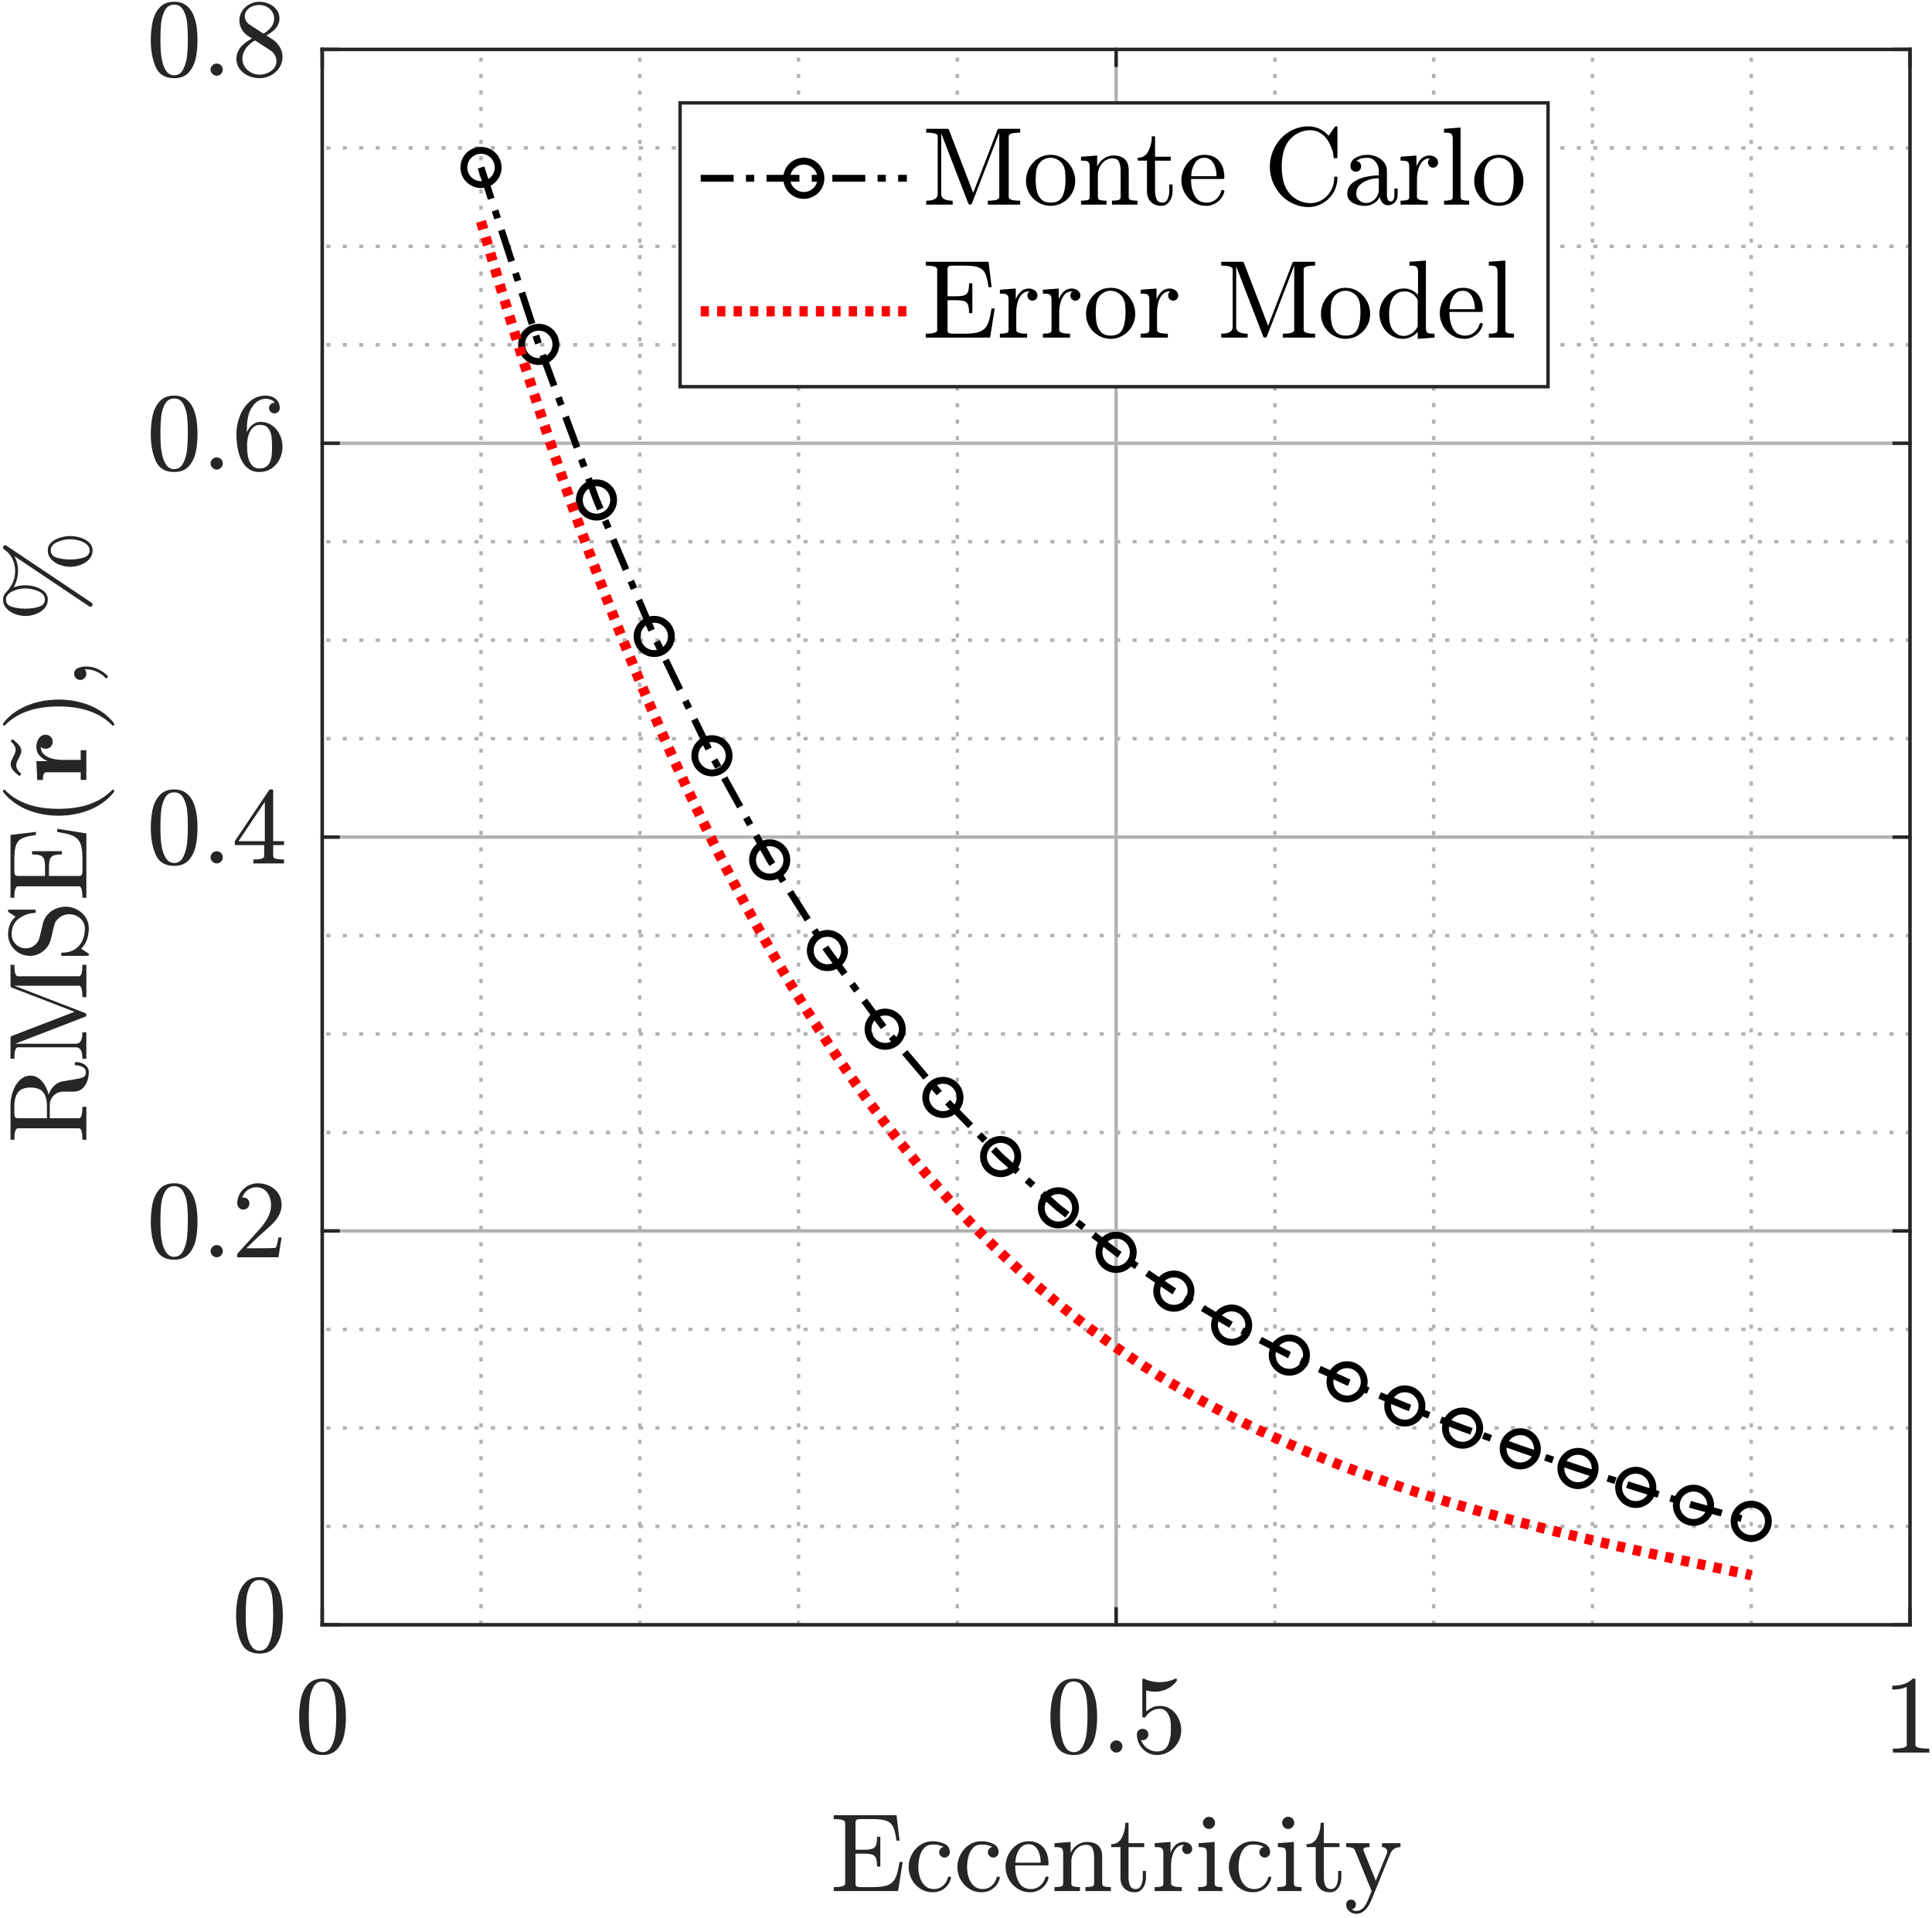 <?xml version="1.0" encoding="UTF-8" standalone="no"?>
<svg
   xmlns:dc="http://purl.org/dc/elements/1.1/"
   xmlns:cc="http://creativecommons.org/ns#"
   xmlns:rdf="http://www.w3.org/1999/02/22-rdf-syntax-ns#"
   xmlns:svg="http://www.w3.org/2000/svg"
   xmlns="http://www.w3.org/2000/svg"
   xmlns:sodipodi="http://sodipodi.sourceforge.net/DTD/sodipodi-0.dtd"
   xmlns:inkscape="http://www.inkscape.org/namespaces/inkscape"
   version="1.1"
   id="svg2"
   xml:space="preserve"
   width="376"
   height="373.333"
   viewBox="0 0 376 373.333"
   sodipodi:docname="eccErr_f=0.eps"><rect x="0" y="0" width="376" height="373.333" fill="#333333" stroke="none"/><defs
     id="defs6" /><sodipodi:namedview
     pagecolor="#ffffff"
     bordercolor="#666666"
     borderopacity="1"
     objecttolerance="10"
     gridtolerance="10"
     guidetolerance="10"
     inkscape:pageopacity="0"
     inkscape:pageshadow="2"
     inkscape:window-width="640"
     inkscape:window-height="480"
     id="namedview4" /><g
     id="g10"
     inkscape:groupmode="layer"
     inkscape:label="ink_ext_XXXXXX"
     transform="matrix(1.333,0,0,-1.333,0,373.333)"><g
       id="g12"
       transform="scale(0.1)"><path
         d="M -10,-9.996 H 2824.64 V 2824.644 H -10 Z"
         style="fill:#ffffff;fill-opacity:1;fill-rule:nonzero;stroke:none"
         id="path14" /><path
         d="M -10,-9.996 H 2824.64 V 2824.644 H -10 Z"
         style="fill:#ffffff;fill-opacity:1;fill-rule:nonzero;stroke:none"
         id="path16" /><path
         d="m 470.449,428.41 h 2318.16 V 2728.55 H 470.449 Z"
         style="fill:#ffffff;fill-opacity:1;fill-rule:nonzero;stroke:none"
         id="path18" /><path
         d="M 702.266,428.41 V 2728.55"
         style="fill:none;stroke:#b2b2b2;stroke-width:5.003;stroke-linecap:butt;stroke-linejoin:bevel;stroke-miterlimit:10;stroke-dasharray:6.006, 18.017;stroke-dashoffset:0;stroke-opacity:1"
         id="path20" /><path
         d="M 934.082,428.41 V 2728.55"
         style="fill:none;stroke:#b2b2b2;stroke-width:5.003;stroke-linecap:butt;stroke-linejoin:bevel;stroke-miterlimit:10;stroke-dasharray:6.006, 18.017;stroke-dashoffset:0;stroke-opacity:1"
         id="path22" /><path
         d="M 1165.9,428.41 V 2728.55"
         style="fill:none;stroke:#b2b2b2;stroke-width:5.003;stroke-linecap:butt;stroke-linejoin:bevel;stroke-miterlimit:10;stroke-dasharray:6.006, 18.017;stroke-dashoffset:0;stroke-opacity:1"
         id="path24" /><path
         d="M 1397.71,428.41 V 2728.55"
         style="fill:none;stroke:#b2b2b2;stroke-width:5.003;stroke-linecap:butt;stroke-linejoin:bevel;stroke-miterlimit:10;stroke-dasharray:6.006, 18.017;stroke-dashoffset:0;stroke-opacity:1"
         id="path26" /><path
         d="M 1861.34,428.41 V 2728.55"
         style="fill:none;stroke:#b2b2b2;stroke-width:5.003;stroke-linecap:butt;stroke-linejoin:bevel;stroke-miterlimit:10;stroke-dasharray:6.006, 18.017;stroke-dashoffset:0;stroke-opacity:1"
         id="path28" /><path
         d="M 2093.16,428.41 V 2728.55"
         style="fill:none;stroke:#b2b2b2;stroke-width:5.003;stroke-linecap:butt;stroke-linejoin:bevel;stroke-miterlimit:10;stroke-dasharray:6.006, 18.017;stroke-dashoffset:0;stroke-opacity:1"
         id="path30" /><path
         d="M 2324.98,428.41 V 2728.55"
         style="fill:none;stroke:#b2b2b2;stroke-width:5.003;stroke-linecap:butt;stroke-linejoin:bevel;stroke-miterlimit:10;stroke-dasharray:6.006, 18.017;stroke-dashoffset:0;stroke-opacity:1"
         id="path32" /><path
         d="M 2556.79,428.41 V 2728.55"
         style="fill:none;stroke:#b2b2b2;stroke-width:5.003;stroke-linecap:butt;stroke-linejoin:bevel;stroke-miterlimit:10;stroke-dasharray:6.006, 18.017;stroke-dashoffset:0;stroke-opacity:1"
         id="path34" /><path
         d="M 470.449,428.41 V 2728.55"
         style="fill:none;stroke:#b2b2b2;stroke-width:5.003;stroke-linecap:butt;stroke-linejoin:round;stroke-miterlimit:10;stroke-dasharray:none;stroke-opacity:1"
         id="path36" /><path
         d="M 1629.53,428.41 V 2728.55"
         style="fill:none;stroke:#b2b2b2;stroke-width:5.003;stroke-linecap:butt;stroke-linejoin:round;stroke-miterlimit:10;stroke-dasharray:none;stroke-opacity:1"
         id="path38" /><path
         d="M 2788.61,428.41 V 2728.55"
         style="fill:none;stroke:#b2b2b2;stroke-width:5.003;stroke-linecap:butt;stroke-linejoin:round;stroke-miterlimit:10;stroke-dasharray:none;stroke-opacity:1"
         id="path40" /><path
         d="M 2788.61,572.168 H 470.449"
         style="fill:none;stroke:#b2b2b2;stroke-width:5.003;stroke-linecap:butt;stroke-linejoin:bevel;stroke-miterlimit:10;stroke-dasharray:6.006, 18.017;stroke-dashoffset:0;stroke-opacity:1"
         id="path42" /><path
         d="M 2788.61,715.93 H 470.449"
         style="fill:none;stroke:#b2b2b2;stroke-width:5.003;stroke-linecap:butt;stroke-linejoin:bevel;stroke-miterlimit:10;stroke-dasharray:6.006, 18.017;stroke-dashoffset:0;stroke-opacity:1"
         id="path44" /><path
         d="M 2788.61,859.688 H 470.449"
         style="fill:none;stroke:#b2b2b2;stroke-width:5.003;stroke-linecap:butt;stroke-linejoin:bevel;stroke-miterlimit:10;stroke-dasharray:6.006, 18.017;stroke-dashoffset:0;stroke-opacity:1"
         id="path46" /><path
         d="M 2788.61,1147.2 H 470.449"
         style="fill:none;stroke:#b2b2b2;stroke-width:5.003;stroke-linecap:butt;stroke-linejoin:bevel;stroke-miterlimit:10;stroke-dasharray:6.006, 18.017;stroke-dashoffset:0;stroke-opacity:1"
         id="path48" /><path
         d="M 2788.61,1290.96 H 470.449"
         style="fill:none;stroke:#b2b2b2;stroke-width:5.003;stroke-linecap:butt;stroke-linejoin:bevel;stroke-miterlimit:10;stroke-dasharray:6.006, 18.017;stroke-dashoffset:0;stroke-opacity:1"
         id="path50" /><path
         d="M 2788.61,1434.72 H 470.449"
         style="fill:none;stroke:#b2b2b2;stroke-width:5.003;stroke-linecap:butt;stroke-linejoin:bevel;stroke-miterlimit:10;stroke-dasharray:6.006, 18.017;stroke-dashoffset:0;stroke-opacity:1"
         id="path52" /><path
         d="M 2788.61,1722.24 H 470.449"
         style="fill:none;stroke:#b2b2b2;stroke-width:5.003;stroke-linecap:butt;stroke-linejoin:bevel;stroke-miterlimit:10;stroke-dasharray:6.006, 18.017;stroke-dashoffset:0;stroke-opacity:1"
         id="path54" /><path
         d="M 2788.61,1866 H 470.449"
         style="fill:none;stroke:#b2b2b2;stroke-width:5.003;stroke-linecap:butt;stroke-linejoin:bevel;stroke-miterlimit:10;stroke-dasharray:6.006, 18.017;stroke-dashoffset:0;stroke-opacity:1"
         id="path56" /><path
         d="M 2788.61,2009.76 H 470.449"
         style="fill:none;stroke:#b2b2b2;stroke-width:5.003;stroke-linecap:butt;stroke-linejoin:bevel;stroke-miterlimit:10;stroke-dasharray:6.006, 18.017;stroke-dashoffset:0;stroke-opacity:1"
         id="path58" /><path
         d="M 2788.61,2297.28 H 470.449"
         style="fill:none;stroke:#b2b2b2;stroke-width:5.003;stroke-linecap:butt;stroke-linejoin:bevel;stroke-miterlimit:10;stroke-dasharray:6.006, 18.017;stroke-dashoffset:0;stroke-opacity:1"
         id="path60" /><path
         d="M 2788.61,2441.04 H 470.449"
         style="fill:none;stroke:#b2b2b2;stroke-width:5.003;stroke-linecap:butt;stroke-linejoin:bevel;stroke-miterlimit:10;stroke-dasharray:6.006, 18.017;stroke-dashoffset:0;stroke-opacity:1"
         id="path62" /><path
         d="M 2788.61,2584.79 H 470.449"
         style="fill:none;stroke:#b2b2b2;stroke-width:5.003;stroke-linecap:butt;stroke-linejoin:bevel;stroke-miterlimit:10;stroke-dasharray:6.006, 18.017;stroke-dashoffset:0;stroke-opacity:1"
         id="path64" /><path
         d="M 2788.61,428.41 H 470.449"
         style="fill:none;stroke:#b2b2b2;stroke-width:5.003;stroke-linecap:butt;stroke-linejoin:round;stroke-miterlimit:10;stroke-dasharray:none;stroke-opacity:1"
         id="path66" /><path
         d="M 2788.61,1003.45 H 470.449"
         style="fill:none;stroke:#b2b2b2;stroke-width:5.003;stroke-linecap:butt;stroke-linejoin:round;stroke-miterlimit:10;stroke-dasharray:none;stroke-opacity:1"
         id="path68" /><path
         d="M 2788.61,1578.48 H 470.449"
         style="fill:none;stroke:#b2b2b2;stroke-width:5.003;stroke-linecap:butt;stroke-linejoin:round;stroke-miterlimit:10;stroke-dasharray:none;stroke-opacity:1"
         id="path70" /><path
         d="M 2788.61,2153.52 H 470.449"
         style="fill:none;stroke:#b2b2b2;stroke-width:5.003;stroke-linecap:butt;stroke-linejoin:round;stroke-miterlimit:10;stroke-dasharray:none;stroke-opacity:1"
         id="path72" /><path
         d="M 2788.61,2728.55 H 470.449"
         style="fill:none;stroke:#b2b2b2;stroke-width:5.003;stroke-linecap:butt;stroke-linejoin:round;stroke-miterlimit:10;stroke-dasharray:none;stroke-opacity:1"
         id="path74" /><path
         d="M 470.449,428.41 H 2788.61"
         style="fill:none;stroke:#262626;stroke-width:5.003;stroke-linecap:square;stroke-linejoin:round;stroke-miterlimit:10;stroke-dasharray:none;stroke-opacity:1"
         id="path76" /><path
         d="M 470.449,2728.55 H 2788.61"
         style="fill:none;stroke:#262626;stroke-width:5.003;stroke-linecap:square;stroke-linejoin:round;stroke-miterlimit:10;stroke-dasharray:none;stroke-opacity:1"
         id="path78" /><path
         d="m 470.449,428.41 v 23.184"
         style="fill:none;stroke:#262626;stroke-width:5.003;stroke-linecap:square;stroke-linejoin:round;stroke-miterlimit:10;stroke-dasharray:none;stroke-opacity:1"
         id="path80" /><path
         d="m 1629.53,428.41 v 23.184"
         style="fill:none;stroke:#262626;stroke-width:5.003;stroke-linecap:square;stroke-linejoin:round;stroke-miterlimit:10;stroke-dasharray:none;stroke-opacity:1"
         id="path82" /><path
         d="m 2788.61,428.41 v 23.184"
         style="fill:none;stroke:#262626;stroke-width:5.003;stroke-linecap:square;stroke-linejoin:round;stroke-miterlimit:10;stroke-dasharray:none;stroke-opacity:1"
         id="path84" /><path
         d="m 470.449,2728.55 v -23.17"
         style="fill:none;stroke:#262626;stroke-width:5.003;stroke-linecap:square;stroke-linejoin:round;stroke-miterlimit:10;stroke-dasharray:none;stroke-opacity:1"
         id="path86" /><path
         d="m 1629.53,2728.55 v -23.17"
         style="fill:none;stroke:#262626;stroke-width:5.003;stroke-linecap:square;stroke-linejoin:round;stroke-miterlimit:10;stroke-dasharray:none;stroke-opacity:1"
         id="path88" /><path
         d="m 2788.61,2728.55 v -23.17"
         style="fill:none;stroke:#262626;stroke-width:5.003;stroke-linecap:square;stroke-linejoin:round;stroke-miterlimit:10;stroke-dasharray:none;stroke-opacity:1"
         id="path90" /><path
         d="m 470.945,238.27 c -13.257,0 -22.265,5.457 -27.023,16.375 -4.754,10.914 -7.129,23.878 -7.129,38.894 0,9.383 0.844,18.223 2.535,26.512 1.688,8.289 5.082,15.324 10.18,21.109 5.097,5.785 12.242,8.68 21.437,8.68 7.137,0 12.969,-1.735 17.5,-5.207 4.539,-3.473 7.996,-7.977 10.375,-13.512 2.375,-5.539 4.004,-11.449 4.875,-17.734 0.875,-6.285 1.317,-12.903 1.317,-19.848 0,-9.324 -0.86,-18.031 -2.578,-26.133 -1.723,-8.101 -5.086,-14.984 -10.09,-20.644 -5.004,-5.664 -12.137,-8.492 -21.399,-8.492 z m 0,4.218 c 6.008,0 10.496,3.086 13.473,9.25 2.969,6.16 4.801,12.996 5.488,20.504 0.684,7.508 1.028,15.481 1.028,23.926 0,8.133 -0.344,15.621 -1.028,22.473 -0.687,6.851 -2.504,13.058 -5.445,18.629 -2.941,5.566 -7.445,8.347 -13.516,8.347 -6.129,0 -10.664,-2.797 -13.601,-8.394 -2.942,-5.602 -4.758,-11.813 -5.446,-18.629 -0.687,-6.821 -1.027,-14.293 -1.027,-22.426 0,-6.004 0.141,-11.684 0.418,-17.031 0.281,-5.352 1.047,-10.856 2.301,-16.516 1.25,-5.66 3.297,-10.433 6.144,-14.312 2.848,-3.879 6.586,-5.821 11.211,-5.821"
         style="fill:#262626;fill-opacity:1;fill-rule:nonzero;stroke:none"
         id="path92" /><path
         d="m 1567.75,238.27 c -13.27,0 -22.27,5.457 -27.02,16.375 -4.76,10.914 -7.14,23.878 -7.14,38.894 0,9.383 0.84,18.223 2.54,26.512 1.69,8.289 5.08,15.324 10.18,21.109 5.1,5.785 12.24,8.68 21.44,8.68 7.13,0 12.96,-1.735 17.5,-5.207 4.54,-3.473 8,-7.977 10.37,-13.512 2.38,-5.539 4,-11.449 4.88,-17.734 0.88,-6.285 1.31,-12.903 1.31,-19.848 0,-9.324 -0.86,-18.031 -2.58,-26.133 -1.72,-8.101 -5.08,-14.984 -10.09,-20.644 -5,-5.664 -12.13,-8.492 -21.39,-8.492 z m 0,4.218 c 6.01,0 10.5,3.086 13.46,9.25 2.98,6.16 4.81,12.996 5.49,20.504 0.69,7.508 1.04,15.481 1.04,23.926 0,8.133 -0.35,15.621 -1.04,22.473 -0.68,6.851 -2.5,13.058 -5.44,18.629 -2.94,5.566 -7.44,8.347 -13.51,8.347 -6.13,0 -10.66,-2.797 -13.61,-8.394 -2.94,-5.602 -4.75,-11.813 -5.44,-18.629 -0.69,-6.821 -1.03,-14.293 -1.03,-22.426 0,-6.004 0.14,-11.684 0.42,-17.031 0.28,-5.352 1.05,-10.856 2.3,-16.516 1.25,-5.66 3.3,-10.433 6.15,-14.312 2.85,-3.879 6.58,-5.821 11.21,-5.821"
         style="fill:#262626;fill-opacity:1;fill-rule:nonzero;stroke:none"
         id="path94" /><path
         d="m 1620.89,250.746 c 0,2.445 0.91,4.539 2.72,6.289 1.82,1.754 3.88,2.629 6.19,2.629 1.51,0 2.98,-0.387 4.42,-1.168 1.44,-0.785 2.55,-1.898 3.33,-3.336 0.78,-1.441 1.18,-2.91 1.18,-4.414 0,-2.371 -0.88,-4.453 -2.64,-6.238 -1.75,-1.781 -3.84,-2.672 -6.29,-2.672 -2.31,0 -4.37,0.891 -6.19,2.672 -1.81,1.785 -2.72,3.867 -2.72,6.238"
         style="fill:#262626;fill-opacity:1;fill-rule:nonzero;stroke:none"
         id="path96" /><path
         d="m 1665.85,260.32 c 1.13,-3.191 2.83,-6.082 5.11,-8.679 2.29,-2.598 5,-4.614 8.17,-6.051 3.16,-1.438 6.42,-2.156 9.8,-2.156 7.82,0 13.2,3.031 16.14,9.097 2.94,6.071 4.41,13.422 4.41,22.051 0,3.758 -0.06,6.918 -0.18,9.481 -0.13,2.566 -0.47,5.035 -1.04,7.414 -1,3.816 -2.76,7.148 -5.3,9.996 -2.53,2.843 -5.62,4.269 -9.24,4.269 -3.63,0 -6.76,-0.566 -9.38,-1.695 -2.63,-1.125 -4.76,-2.422 -6.39,-3.891 -1.62,-1.468 -3.06,-3.015 -4.31,-4.644 -1.25,-1.629 -2.03,-2.504 -2.35,-2.629 h -1.88 c -0.25,0 -0.57,0.172 -0.98,0.515 -0.41,0.344 -0.61,0.672 -0.61,0.985 v 54.148 c 0,0.313 0.17,0.61 0.52,0.887 0.34,0.281 0.7,0.422 1.07,0.422 h 0.47 c 7.32,-3.504 15.05,-5.254 23.18,-5.254 8.07,0 15.83,1.75 23.28,5.254 h 0.46 c 0.38,0 0.72,-0.141 1.04,-0.422 0.31,-0.277 0.46,-0.574 0.46,-0.887 v -1.504 c 0,-0.5 -0.12,-0.75 -0.37,-0.75 -3.7,-4.945 -8.32,-8.773 -13.89,-11.492 -5.57,-2.722 -11.32,-4.086 -17.26,-4.086 -4.32,0 -8.76,0.594 -13.33,1.785 v -30.593 c 3.63,2.879 6.85,4.941 9.66,6.191 2.82,1.254 6.42,1.879 10.79,1.879 5.95,0 11.28,-1.719 16,-5.164 4.73,-3.438 8.36,-7.91 10.89,-13.414 2.53,-5.508 3.8,-11.137 3.8,-16.891 0,-6.504 -1.59,-12.527 -4.79,-18.062 -3.18,-5.539 -7.51,-9.95 -12.99,-13.231 -5.47,-3.289 -11.43,-4.929 -17.88,-4.929 -5.32,0 -10.21,1.375 -14.68,4.128 -4.47,2.75 -7.99,6.442 -10.56,11.075 -2.56,4.629 -3.85,9.57 -3.85,14.824 0,2.441 0.8,4.43 2.4,5.961 1.59,1.531 3.58,2.297 5.96,2.297 2.37,0 4.36,-0.782 5.95,-2.344 1.6,-1.566 2.4,-3.535 2.4,-5.914 0,-2.317 -0.8,-4.285 -2.4,-5.91 -1.59,-1.625 -3.58,-2.438 -5.95,-2.438 -0.38,0 -0.81,0.043 -1.27,0.137 -0.47,0.098 -0.83,0.176 -1.08,0.234"
         style="fill:#262626;fill-opacity:1;fill-rule:nonzero;stroke:none"
         id="path98" /><path
         d="m 2763.59,241.836 v 5.723 c 13.51,0 20.27,1.722 20.27,5.164 v 85.105 c -5.57,-2.687 -12.64,-4.027 -21.21,-4.027 v 5.625 c 13.26,0 23.27,3.472 30.03,10.414 h 2.25 c 0.37,0 0.74,-0.141 1.08,-0.422 0.35,-0.277 0.52,-0.605 0.52,-0.984 v -95.711 c 0,-3.442 6.76,-5.164 20.27,-5.164 v -5.723 h -53.21"
         style="fill:#262626;fill-opacity:1;fill-rule:nonzero;stroke:none"
         id="path100" /><path
         d="m 1217.23,39.645 v 5.727 c 11.13,0 16.7,1.719 16.7,5.164 v 89.051 c 0,3.437 -5.57,5.16 -16.7,5.16 v 5.633 h 91.68 l 4.5,-37.066 h -4.6 c -1.18,9.32 -2.83,16.089 -4.93,20.316 -2.09,4.219 -5.42,7.129 -9.99,8.726 -4.57,1.594 -11.44,2.391 -20.64,2.391 h -15.96 c -1.93,0 -3.45,-0.078 -4.54,-0.234 -1.1,-0.157 -1.99,-0.625 -2.68,-1.407 -0.69,-0.785 -1.03,-1.957 -1.03,-3.519 V 99.984 h 12.01 c 5.5,0 9.6,0.454 12.29,1.364 2.69,0.906 4.55,2.672 5.59,5.297 1.03,2.628 1.54,6.73 1.54,12.293 h 4.79 V 75.398 h -4.79 c 0,5.445 -0.51,9.496 -1.54,12.156 -1.04,2.656 -2.9,4.438 -5.59,5.344 -2.69,0.91 -6.79,1.363 -12.29,1.363 h -12.01 V 50.535 c 0,-2.379 0.67,-3.836 2.01,-4.367 1.35,-0.531 3.43,-0.797 6.24,-0.797 h 17.18 c 7.51,0 13.57,0.594 18.2,1.781 4.63,1.192 8.23,3.16 10.79,5.91 2.57,2.754 4.54,6.34 5.91,10.75 1.38,4.41 2.7,10.523 3.95,18.34 h 4.59 l -6.75,-42.508 h -93.93"
         style="fill:#262626;fill-opacity:1;fill-rule:nonzero;stroke:none"
         id="path102" /><path
         d="m 1361.59,37.863 c -6.5,0 -12.43,1.688 -17.78,5.066 -5.35,3.379 -9.55,7.918 -12.62,13.609 -3.06,5.691 -4.6,11.726 -4.6,18.109 0,6.379 1.52,12.496 4.55,18.344 3.04,5.852 7.25,10.543 12.63,14.078 5.37,3.532 11.32,5.297 17.82,5.297 6.38,0 12.17,-1.25 17.36,-3.754 5.2,-2.5 7.79,-6.566 7.79,-12.195 0,-2.125 -0.75,-3.973 -2.25,-5.539 -1.5,-1.559 -3.35,-2.34 -5.54,-2.34 -2.12,0 -3.95,0.781 -5.49,2.34 -1.53,1.566 -2.3,3.414 -2.3,5.539 0,1.879 0.61,3.519 1.84,4.93 1.22,1.406 2.73,2.297 4.55,2.672 -3.76,2.378 -9.01,3.566 -15.76,3.566 -5.2,0 -9.38,-1.719 -12.53,-5.164 -3.16,-3.438 -5.37,-7.691 -6.62,-12.762 -1.25,-5.062 -1.87,-10.07 -1.87,-15.012 0,-5.254 0.76,-10.32 2.29,-15.203 1.53,-4.879 4.03,-8.914 7.51,-12.105 3.47,-3.191 7.81,-4.785 13,-4.785 5.13,0 9.49,1.578 13.08,4.742 3.6,3.16 6.06,7.269 7.37,12.336 0,0.625 0.44,0.938 1.32,0.938 h 1.97 c 0.31,0 0.59,-0.156 0.84,-0.469 0.25,-0.312 0.38,-0.625 0.38,-0.938 v -0.469 c -1.63,-6.441 -4.87,-11.523 -9.71,-15.246 -4.85,-3.727 -10.59,-5.586 -17.23,-5.586"
         style="fill:#262626;fill-opacity:1;fill-rule:nonzero;stroke:none"
         id="path104" /><path
         d="m 1432.77,37.863 c -6.5,0 -12.43,1.688 -17.78,5.066 -5.35,3.379 -9.56,7.918 -12.62,13.609 -3.07,5.691 -4.6,11.726 -4.6,18.109 0,6.379 1.52,12.496 4.55,18.344 3.04,5.852 7.24,10.543 12.62,14.078 5.38,3.532 11.33,5.297 17.83,5.297 6.38,0 12.17,-1.25 17.36,-3.754 5.19,-2.5 7.79,-6.566 7.79,-12.195 0,-2.125 -0.75,-3.973 -2.25,-5.539 -1.5,-1.559 -3.35,-2.34 -5.54,-2.34 -2.12,0 -3.95,0.781 -5.49,2.34 -1.53,1.566 -2.3,3.414 -2.3,5.539 0,1.879 0.61,3.519 1.84,4.93 1.21,1.406 2.73,2.297 4.54,2.672 -3.75,2.378 -9.01,3.566 -15.76,3.566 -5.19,0 -9.37,-1.719 -12.53,-5.164 -3.16,-3.438 -5.36,-7.691 -6.61,-12.762 -1.26,-5.062 -1.88,-10.07 -1.88,-15.012 0,-5.254 0.76,-10.32 2.3,-15.203 1.53,-4.879 4.03,-8.914 7.5,-12.105 3.47,-3.191 7.81,-4.785 13,-4.785 5.13,0 9.5,1.578 13.09,4.742 3.6,3.16 6.05,7.269 7.37,12.336 0,0.625 0.44,0.938 1.31,0.938 h 1.97 c 0.32,0 0.6,-0.156 0.85,-0.469 0.25,-0.312 0.37,-0.625 0.37,-0.938 v -0.469 c -1.63,-6.441 -4.86,-11.523 -9.71,-15.246 -4.85,-3.727 -10.59,-5.586 -17.22,-5.586"
         style="fill:#262626;fill-opacity:1;fill-rule:nonzero;stroke:none"
         id="path106" /><path
         d="m 1503.95,37.863 c -6.57,0 -12.61,1.723 -18.11,5.164 -5.51,3.438 -9.84,8.051 -13,13.836 -3.16,5.789 -4.74,11.906 -4.74,18.348 0,6.32 1.44,12.324 4.32,18.016 2.88,5.695 6.9,10.308 12.06,13.843 5.16,3.532 10.9,5.297 17.22,5.297 4.94,0 9.24,-0.844 12.9,-2.527 3.66,-1.692 6.68,-4.004 9.05,-6.949 2.38,-2.938 4.18,-6.41 5.4,-10.414 1.22,-4.004 1.83,-8.414 1.83,-13.23 0,-1.441 -0.56,-2.16 -1.69,-2.16 h -46.92 v -1.688 c 0,-9.008 1.82,-16.734 5.44,-23.176 3.63,-6.445 9.54,-9.668 17.74,-9.668 3.32,0 6.38,0.734 9.19,2.207 2.82,1.473 5.27,3.535 7.37,6.191 2.1,2.66 3.49,5.492 4.18,8.492 0.12,0.379 0.33,0.707 0.61,0.988 0.28,0.277 0.61,0.418 0.99,0.418 h 1.4 c 1.13,0 1.69,-0.688 1.69,-2.059 -1.5,-6.133 -4.79,-11.156 -9.85,-15.062 -5.07,-3.91 -10.76,-5.867 -17.08,-5.867 z m -21.49,43.258 h 36.97 c 0,4.066 -0.56,8.18 -1.69,12.34 -1.12,4.16 -3.01,7.633 -5.67,10.414 -2.66,2.789 -6.12,4.18 -10.37,4.18 -6.13,0 -10.87,-2.86 -14.22,-8.586 -3.35,-5.727 -5.02,-11.84 -5.02,-18.348"
         style="fill:#262626;fill-opacity:1;fill-rule:nonzero;stroke:none"
         id="path108" /><path
         d="m 1539.56,39.645 v 5.727 c 3.76,0 6.81,0.281 9.15,0.844 2.34,0.562 3.52,2 3.52,4.32 v 44.195 c 0,2.938 -0.43,5.051 -1.27,6.335 -0.84,1.282 -2.09,2.063 -3.75,2.34 -1.66,0.285 -4.21,0.43 -7.65,0.43 v 5.723 l 23.56,1.781 V 95.481 c 2.18,4.628 5.41,8.43 9.66,11.399 4.26,2.976 8.88,4.461 13.89,4.461 7.44,0 13.06,-1.797 16.84,-5.399 3.79,-3.593 5.68,-9.082 5.68,-16.464 V 50.535 c 0,-2.32 1.19,-3.758 3.57,-4.32 2.37,-0.562 5.4,-0.844 9.1,-0.844 v -5.727 h -37.16 v 5.727 c 3.69,0 6.72,0.281 9.1,0.844 2.38,0.562 3.57,2 3.57,4.32 v 38.473 c 0,5.25 -0.77,9.582 -2.3,12.996 -1.54,3.406 -4.65,5.109 -9.34,5.109 -6.32,0 -11.5,-2.504 -15.53,-7.508 -4.03,-5.004 -6.05,-10.727 -6.05,-17.168 V 50.535 c 0,-2.32 1.19,-3.758 3.56,-4.32 2.38,-0.562 5.38,-0.844 9.01,-0.844 v -5.727 h -37.16"
         style="fill:#262626;fill-opacity:1;fill-rule:nonzero;stroke:none"
         id="path110" /><path
         d="m 1635.81,59.164 v 44.672 h -13.41 v 4.219 c 7.07,0 12.26,3.3 15.58,9.898 3.31,6.602 4.97,13.75 4.97,21.442 h 4.69 v -29.836 h 22.9 v -5.723 h -22.9 V 59.445 c 0,-4.504 0.75,-8.445 2.25,-11.824 1.5,-3.379 4.22,-5.066 8.16,-5.066 3.69,0 6.35,1.781 7.99,5.348 1.62,3.57 2.43,7.418 2.43,11.543 v 9.574 h 4.69 v -9.855 c 0,-3.379 -0.62,-6.727 -1.87,-10.039 -1.25,-3.316 -3.1,-6.019 -5.54,-8.117 -2.44,-2.098 -5.38,-3.144 -8.82,-3.144 -6.51,0 -11.65,1.938 -15.43,5.82 -3.79,3.879 -5.69,9.039 -5.69,15.48"
         style="fill:#262626;fill-opacity:1;fill-rule:nonzero;stroke:none"
         id="path112" /><path
         d="m 1685.8,39.645 v 5.727 c 3.7,0 6.73,0.281 9.1,0.844 2.38,0.562 3.57,2 3.57,4.32 v 44.195 c 0,2.938 -0.44,5.051 -1.31,6.335 -0.88,1.282 -2.13,2.063 -3.76,2.34 -1.63,0.285 -4.16,0.43 -7.6,0.43 v 5.723 l 23.18,1.781 V 95.481 c 1.75,4.691 4.24,8.508 7.46,11.445 3.22,2.945 7.12,4.414 11.69,4.414 3.25,0 6.14,-0.953 8.67,-2.863 2.54,-1.911 3.81,-4.43 3.81,-7.555 0,-1.938 -0.71,-3.641 -2.12,-5.109 -1.4,-1.477 -3.14,-2.211 -5.2,-2.211 -2.01,0 -3.73,0.719 -5.16,2.16 -1.45,1.438 -2.17,3.156 -2.17,5.16 0,2.879 1.04,4.941 3.1,6.191 h -0.93 c -4.38,0 -7.95,-1.578 -10.71,-4.738 -2.75,-3.16 -4.72,-7.098 -5.9,-11.82 -1.2,-4.723 -1.79,-9.215 -1.79,-13.469 V 50.535 c 0,-3.445 5.25,-5.164 15.77,-5.164 v -5.727 h -39.7"
         style="fill:#262626;fill-opacity:1;fill-rule:nonzero;stroke:none"
         id="path114" /><path
         d="m 1749.28,39.645 v 5.727 c 3.69,0 6.72,0.281 9.1,0.844 2.38,0.562 3.57,2 3.57,4.32 v 44.195 c 0,4.191 -0.8,6.753 -2.4,7.691 -1.59,0.941 -4.76,1.414 -9.52,1.414 v 5.723 l 23.36,1.781 V 50.535 c 0,-2.32 1.02,-3.758 3.06,-4.32 2.03,-0.562 4.76,-0.844 8.21,-0.844 v -5.727 z m 6.95,99.562 c 0,2.379 0.89,4.457 2.67,6.238 1.78,1.789 3.83,2.68 6.14,2.68 1.57,0 3.05,-0.391 4.46,-1.176 1.41,-0.781 2.5,-1.89 3.28,-3.328 0.79,-1.441 1.18,-2.914 1.18,-4.414 0,-2.379 -0.89,-4.457 -2.68,-6.238 -1.78,-1.781 -3.86,-2.676 -6.24,-2.676 -2.31,0 -4.36,0.895 -6.14,2.676 -1.78,1.781 -2.67,3.859 -2.67,6.238"
         style="fill:#262626;fill-opacity:1;fill-rule:nonzero;stroke:none"
         id="path116" /><path
         d="m 1829.14,37.863 c -6.51,0 -12.43,1.688 -17.78,5.066 -5.35,3.379 -9.56,7.918 -12.62,13.609 -3.07,5.691 -4.6,11.726 -4.6,18.109 0,6.379 1.52,12.496 4.55,18.344 3.04,5.852 7.24,10.543 12.63,14.078 5.37,3.532 11.31,5.297 17.82,5.297 6.38,0 12.17,-1.25 17.36,-3.754 5.2,-2.5 7.79,-6.566 7.79,-12.195 0,-2.125 -0.75,-3.973 -2.25,-5.539 -1.5,-1.559 -3.35,-2.34 -5.54,-2.34 -2.12,0 -3.95,0.781 -5.49,2.34 -1.53,1.566 -2.3,3.414 -2.3,5.539 0,1.879 0.61,3.519 1.83,4.93 1.22,1.406 2.74,2.297 4.56,2.672 -3.76,2.378 -9.01,3.566 -15.77,3.566 -5.19,0 -9.37,-1.719 -12.53,-5.164 -3.16,-3.438 -5.36,-7.691 -6.61,-12.762 -1.25,-5.062 -1.88,-10.07 -1.88,-15.012 0,-5.254 0.77,-10.32 2.3,-15.203 1.53,-4.879 4.03,-8.914 7.5,-12.105 3.48,-3.191 7.81,-4.785 13,-4.785 5.13,0 9.5,1.578 13.09,4.742 3.6,3.16 6.06,7.269 7.37,12.336 0,0.625 0.44,0.938 1.31,0.938 h 1.98 c 0.31,0 0.59,-0.156 0.84,-0.469 0.25,-0.312 0.37,-0.625 0.37,-0.938 v -0.469 c -1.62,-6.441 -4.86,-11.523 -9.71,-15.246 -4.85,-3.727 -10.59,-5.586 -17.22,-5.586"
         style="fill:#262626;fill-opacity:1;fill-rule:nonzero;stroke:none"
         id="path118" /><path
         d="m 1864.95,39.645 v 5.727 c 3.68,0 6.71,0.281 9.09,0.844 2.38,0.562 3.57,2 3.57,4.32 v 44.195 c 0,4.191 -0.8,6.753 -2.4,7.691 -1.59,0.941 -4.76,1.414 -9.51,1.414 v 5.723 l 23.36,1.781 V 50.535 c 0,-2.32 1.01,-3.758 3.05,-4.32 2.03,-0.562 4.77,-0.844 8.21,-0.844 v -5.727 z m 6.94,99.562 c 0,2.379 0.89,4.457 2.67,6.238 1.78,1.789 3.83,2.68 6.15,2.68 1.56,0 3.05,-0.391 4.45,-1.176 1.41,-0.781 2.5,-1.89 3.29,-3.328 0.78,-1.441 1.17,-2.914 1.17,-4.414 0,-2.379 -0.89,-4.457 -2.67,-6.238 -1.79,-1.781 -3.87,-2.676 -6.24,-2.676 -2.32,0 -4.37,0.895 -6.15,2.676 -1.78,1.781 -2.67,3.859 -2.67,6.238"
         style="fill:#262626;fill-opacity:1;fill-rule:nonzero;stroke:none"
         id="path120" /><path
         d="m 1920.97,59.164 v 44.672 h -13.42 v 4.219 c 7.07,0 12.26,3.3 15.58,9.898 3.31,6.602 4.97,13.75 4.97,21.442 h 4.7 v -29.836 h 22.89 v -5.723 H 1932.8 V 59.445 c 0,-4.504 0.75,-8.445 2.25,-11.824 1.5,-3.379 4.22,-5.066 8.16,-5.066 3.69,0 6.35,1.781 7.97,5.348 1.63,3.57 2.45,7.418 2.45,11.543 v 9.574 h 4.69 v -9.855 c 0,-3.379 -0.63,-6.727 -1.88,-10.039 -1.25,-3.316 -3.1,-6.019 -5.54,-8.117 -2.44,-2.098 -5.38,-3.144 -8.82,-3.144 -6.51,0 -11.65,1.938 -15.44,5.82 -3.78,3.879 -5.67,9.039 -5.67,15.48"
         style="fill:#262626;fill-opacity:1;fill-rule:nonzero;stroke:none"
         id="path122" /><path
         d="m 1973.45,13 c 2.07,-1.629 4.35,-2.445 6.85,-2.445 6.76,0 12.33,5.16 16.71,15.484 l 5.54,13.605 -24.31,59.59 c -1,2 -2.53,3.27 -4.6,3.801 -2.07,0.531 -4.82,0.801 -8.26,0.801 v 5.723 h 34.07 v -5.723 c -6.01,0 -9.01,-1.285 -9.01,-3.852 0,-0.438 0.06,-0.75 0.19,-0.938 l 18.01,-44.387 16.24,39.973 c 0.31,0.812 0.46,1.719 0.46,2.723 0,1.316 -0.34,2.457 -1.02,3.429 -0.69,0.969 -1.62,1.719 -2.77,2.25 -1.16,0.531 -2.43,0.801 -3.8,0.801 v 5.723 h 26.93 v -5.723 c -3.38,0 -6.32,-0.77 -8.83,-2.301 -2.5,-1.535 -4.44,-3.801 -5.81,-6.804 l -27.97,-68.691 c -1.5,-3.504 -3.24,-6.711 -5.21,-9.617 -1.97,-2.91 -4.38,-5.301 -7.22,-7.176 -2.85,-1.879 -5.96,-2.816 -9.34,-2.816 -4,0 -7.49,1.297 -10.46,3.891 -2.97,2.598 -4.46,5.836 -4.46,9.711 0,2.004 0.69,3.691 2.07,5.07 1.37,1.375 3.07,2.066 5.07,2.066 1.37,0 2.59,-0.312 3.66,-0.938 1.06,-0.629 1.91,-1.457 2.53,-2.488 0.62,-1.031 0.93,-2.269 0.93,-3.711 0,-1.75 -0.57,-3.312 -1.73,-4.691 -1.16,-1.375 -2.64,-2.156 -4.46,-2.34"
         style="fill:#262626;fill-opacity:1;fill-rule:nonzero;stroke:none"
         id="path124" /><path
         d="M 470.449,428.41 V 2728.55"
         style="fill:none;stroke:#262626;stroke-width:5.003;stroke-linecap:square;stroke-linejoin:round;stroke-miterlimit:10;stroke-dasharray:none;stroke-opacity:1"
         id="path126" /><path
         d="M 2788.61,428.41 V 2728.55"
         style="fill:none;stroke:#262626;stroke-width:5.003;stroke-linecap:square;stroke-linejoin:round;stroke-miterlimit:10;stroke-dasharray:none;stroke-opacity:1"
         id="path128" /><path
         d="m 470.449,428.41 h 23.18"
         style="fill:none;stroke:#262626;stroke-width:5.003;stroke-linecap:square;stroke-linejoin:round;stroke-miterlimit:10;stroke-dasharray:none;stroke-opacity:1"
         id="path130" /><path
         d="m 470.449,1003.45 h 23.18"
         style="fill:none;stroke:#262626;stroke-width:5.003;stroke-linecap:square;stroke-linejoin:round;stroke-miterlimit:10;stroke-dasharray:none;stroke-opacity:1"
         id="path132" /><path
         d="m 470.449,1578.48 h 23.18"
         style="fill:none;stroke:#262626;stroke-width:5.003;stroke-linecap:square;stroke-linejoin:round;stroke-miterlimit:10;stroke-dasharray:none;stroke-opacity:1"
         id="path134" /><path
         d="m 470.449,2153.52 h 23.18"
         style="fill:none;stroke:#262626;stroke-width:5.003;stroke-linecap:square;stroke-linejoin:round;stroke-miterlimit:10;stroke-dasharray:none;stroke-opacity:1"
         id="path136" /><path
         d="m 470.449,2728.55 h 23.18"
         style="fill:none;stroke:#262626;stroke-width:5.003;stroke-linecap:square;stroke-linejoin:round;stroke-miterlimit:10;stroke-dasharray:none;stroke-opacity:1"
         id="path138" /><path
         d="m 2788.61,428.41 h -23.18"
         style="fill:none;stroke:#262626;stroke-width:5.003;stroke-linecap:square;stroke-linejoin:round;stroke-miterlimit:10;stroke-dasharray:none;stroke-opacity:1"
         id="path140" /><path
         d="m 2788.61,1003.45 h -23.18"
         style="fill:none;stroke:#262626;stroke-width:5.003;stroke-linecap:square;stroke-linejoin:round;stroke-miterlimit:10;stroke-dasharray:none;stroke-opacity:1"
         id="path142" /><path
         d="m 2788.61,1578.48 h -23.18"
         style="fill:none;stroke:#262626;stroke-width:5.003;stroke-linecap:square;stroke-linejoin:round;stroke-miterlimit:10;stroke-dasharray:none;stroke-opacity:1"
         id="path144" /><path
         d="m 2788.61,2153.52 h -23.18"
         style="fill:none;stroke:#262626;stroke-width:5.003;stroke-linecap:square;stroke-linejoin:round;stroke-miterlimit:10;stroke-dasharray:none;stroke-opacity:1"
         id="path146" /><path
         d="m 2788.61,2728.55 h -23.18"
         style="fill:none;stroke:#262626;stroke-width:5.003;stroke-linecap:square;stroke-linejoin:round;stroke-miterlimit:10;stroke-dasharray:none;stroke-opacity:1"
         id="path148" /><path
         d="m 378.863,386.406 c -13.261,0 -22.269,5.457 -27.023,16.379 -4.758,10.914 -7.133,23.875 -7.133,38.891 0,9.383 0.844,18.222 2.531,26.515 1.692,8.286 5.086,15.325 10.18,21.11 5.102,5.785 12.25,8.676 21.445,8.676 7.133,0 12.965,-1.735 17.504,-5.207 4.535,-3.469 7.988,-7.973 10.363,-13.512 2.379,-5.535 4.008,-11.449 4.883,-17.735 0.879,-6.285 1.317,-12.902 1.317,-19.847 0,-9.321 -0.864,-18.031 -2.582,-26.129 -1.723,-8.106 -5.086,-14.988 -10.09,-20.649 -5.004,-5.66 -12.137,-8.492 -21.395,-8.492 z m 0,4.223 c 6.008,0 10.496,3.082 13.465,9.246 2.973,6.164 4.801,12.996 5.492,20.504 0.688,7.508 1.032,15.484 1.032,23.926 0,8.133 -0.344,15.625 -1.032,22.472 -0.691,6.852 -2.504,13.063 -5.441,18.633 -2.945,5.563 -7.449,8.348 -13.516,8.348 -6.133,0 -10.668,-2.801 -13.605,-8.399 -2.942,-5.601 -4.754,-11.808 -5.442,-18.629 -0.691,-6.816 -1.035,-14.292 -1.035,-22.425 0,-6.004 0.141,-11.68 0.422,-17.032 0.285,-5.347 1.051,-10.851 2.301,-16.515 1.254,-5.66 3.301,-10.43 6.144,-14.309 2.844,-3.883 6.586,-5.82 11.215,-5.82"
         style="fill:#262626;fill-opacity:1;fill-rule:nonzero;stroke:none"
         id="path150" /><path
         d="m 254.305,961.441 c -13.266,0 -22.274,5.461 -27.028,16.379 -4.757,10.914 -7.132,23.88 -7.132,38.89 0,9.39 0.843,18.22 2.531,26.52 1.691,8.29 5.086,15.32 10.187,21.11 5.098,5.78 12.242,8.68 21.442,8.68 7.129,0 12.961,-1.74 17.5,-5.21 4.535,-3.47 7.988,-7.98 10.363,-13.51 2.379,-5.54 4.008,-11.45 4.883,-17.74 0.879,-6.29 1.316,-12.9 1.316,-19.85 0,-9.32 -0.859,-18.03 -2.582,-26.128 -1.722,-8.105 -5.086,-14.984 -10.09,-20.648 -5.004,-5.661 -12.136,-8.493 -21.39,-8.493 z m 0,4.223 c 6.004,0 10.492,3.082 13.461,9.25 2.972,6.16 4.8,12.996 5.492,20.504 0.687,7.502 1.031,15.482 1.031,23.922 0,8.13 -0.344,15.62 -1.031,22.48 -0.692,6.85 -2.504,13.06 -5.442,18.63 -2.945,5.56 -7.449,8.34 -13.511,8.34 -6.133,0 -10.668,-2.79 -13.61,-8.39 -2.941,-5.6 -4.754,-11.81 -5.441,-18.63 -0.688,-6.82 -1.035,-14.3 -1.035,-22.43 0,-6 0.14,-11.68 0.422,-17.03 0.285,-5.349 1.05,-10.853 2.3,-16.513 1.254,-5.664 3.301,-10.434 6.149,-14.313 2.848,-3.879 6.586,-5.82 11.215,-5.82"
         style="fill:#262626;fill-opacity:1;fill-rule:nonzero;stroke:none"
         id="path152" /><path
         d="m 307.445,973.922 c 0,2.441 0.907,4.539 2.723,6.289 1.812,1.754 3.875,2.629 6.191,2.629 1.5,0 2.973,-0.391 4.414,-1.172 1.438,-0.781 2.547,-1.895 3.329,-3.332 0.781,-1.441 1.175,-2.914 1.175,-4.414 0,-2.375 -0.879,-4.453 -2.629,-6.238 -1.75,-1.782 -3.847,-2.672 -6.289,-2.672 -2.316,0 -4.379,0.89 -6.191,2.672 -1.816,1.785 -2.723,3.863 -2.723,6.238"
         style="fill:#262626;fill-opacity:1;fill-rule:nonzero;stroke:none"
         id="path154" /><path
         d="m 346.395,965.012 v 4.316 c 0,0.313 0.093,0.625 0.281,0.938 l 25.242,27.871 c 3.816,4.133 6.898,7.583 9.242,10.363 2.344,2.79 4.692,6 7.039,9.63 2.344,3.62 4.192,7.33 5.535,11.11 1.348,3.79 2.02,7.81 2.02,12.06 0,4.38 -0.828,8.6 -2.488,12.67 -1.657,4.07 -4.098,7.3 -7.321,9.71 -3.218,2.41 -7.144,3.61 -11.777,3.61 -4.688,0 -8.91,-1.41 -12.664,-4.22 -3.754,-2.82 -6.379,-6.48 -7.879,-10.98 0.434,0.12 0.996,0.19 1.688,0.19 2.437,0 4.515,-0.82 6.238,-2.44 1.722,-1.63 2.582,-3.75 2.582,-6.38 0,-2.44 -0.86,-4.52 -2.582,-6.24 -1.723,-1.72 -3.801,-2.58 -6.238,-2.58 -2.504,0 -4.618,0.88 -6.336,2.62 -1.723,1.76 -2.582,3.82 -2.582,6.2 0,4.06 0.765,7.88 2.296,11.45 1.536,3.56 3.743,6.73 6.622,9.52 2.878,2.78 6.128,4.91 9.757,6.38 3.629,1.47 7.477,2.21 11.543,2.21 6.129,0 11.867,-1.32 17.219,-3.95 5.348,-2.62 9.57,-6.31 12.664,-11.07 3.102,-4.75 4.649,-10.32 4.649,-16.7 0,-4.75 -1.032,-9.24 -3.098,-13.46 -2.067,-4.23 -4.692,-8.06 -7.879,-11.5 -3.191,-3.44 -7.305,-7.35 -12.344,-11.73 -5.035,-4.38 -8.336,-7.321 -9.902,-8.821 l -18.391,-17.641 h 15.582 c 7.696,0 14.106,0.063 19.235,0.188 5.129,0.125 7.847,0.344 8.16,0.656 1.316,1.313 2.629,6.285 3.941,14.922 h 4.696 l -4.602,-28.902 h -60.148"
         style="fill:#262626;fill-opacity:1;fill-rule:nonzero;stroke:none"
         id="path156" /><path
         d="m 254.305,1536.48 c -13.266,0 -22.274,5.46 -27.028,16.38 -4.757,10.91 -7.132,23.87 -7.132,38.89 0,9.38 0.843,18.22 2.531,26.52 1.691,8.28 5.086,15.32 10.187,21.11 5.098,5.78 12.242,8.67 21.442,8.67 7.129,0 12.961,-1.73 17.5,-5.21 4.535,-3.46 7.988,-7.97 10.363,-13.51 2.379,-5.54 4.008,-11.45 4.883,-17.73 0.879,-6.29 1.316,-12.9 1.316,-19.85 0,-9.32 -0.859,-18.03 -2.582,-26.13 -1.722,-8.1 -5.086,-14.99 -10.09,-20.65 -5.004,-5.66 -12.136,-8.49 -21.39,-8.49 z m 0,4.22 c 6.004,0 10.492,3.09 13.461,9.25 2.972,6.16 4.8,13 5.492,20.5 0.687,7.51 1.031,15.49 1.031,23.93 0,8.13 -0.344,15.62 -1.031,22.47 -0.692,6.85 -2.504,13.06 -5.442,18.63 -2.945,5.57 -7.449,8.35 -13.511,8.35 -6.133,0 -10.668,-2.8 -13.61,-8.4 -2.941,-5.6 -4.754,-11.81 -5.441,-18.63 -0.688,-6.82 -1.035,-14.29 -1.035,-22.42 0,-6 0.14,-11.68 0.422,-17.03 0.285,-5.35 1.05,-10.86 2.3,-16.52 1.254,-5.66 3.301,-10.43 6.149,-14.31 2.848,-3.88 6.586,-5.82 11.215,-5.82"
         style="fill:#262626;fill-opacity:1;fill-rule:nonzero;stroke:none"
         id="path158" /><path
         d="m 307.445,1548.96 c 0,2.44 0.907,4.54 2.723,6.29 1.812,1.75 3.875,2.63 6.191,2.63 1.5,0 2.973,-0.39 4.414,-1.17 1.438,-0.79 2.547,-1.9 3.329,-3.33 0.781,-1.45 1.175,-2.92 1.175,-4.42 0,-2.37 -0.879,-4.46 -2.629,-6.24 -1.75,-1.78 -3.847,-2.67 -6.289,-2.67 -2.316,0 -4.379,0.89 -6.191,2.67 -1.816,1.78 -2.723,3.87 -2.723,6.24"
         style="fill:#262626;fill-opacity:1;fill-rule:nonzero;stroke:none"
         id="path160" /><path
         d="m 342.832,1566.79 v 5.72 l 50.106,74.7 c 0.375,0.56 0.941,0.84 1.691,0.84 h 2.344 c 1.254,0 1.879,-0.62 1.879,-1.87 v -73.67 h 15.855 v -5.72 h -15.855 v -15.86 c 0,-2.25 1.578,-3.67 4.738,-4.27 3.16,-0.59 6.836,-0.89 11.027,-0.89 v -5.72 h -44.672 v 5.72 c 4.133,0 7.793,0.3 10.981,0.89 3.191,0.6 4.785,2.02 4.785,4.27 v 15.86 z m 5.344,5.72 h 38.48 v 57.44 z"
         style="fill:#262626;fill-opacity:1;fill-rule:nonzero;stroke:none"
         id="path162" /><path
         d="m 254.305,2111.52 c -13.266,0 -22.274,5.46 -27.028,16.37 -4.757,10.92 -7.132,23.88 -7.132,38.9 0,9.38 0.843,18.22 2.531,26.51 1.691,8.29 5.086,15.33 10.187,21.11 5.098,5.79 12.242,8.68 21.442,8.68 7.129,0 12.961,-1.74 17.5,-5.21 4.535,-3.47 7.988,-7.97 10.363,-13.51 2.379,-5.54 4.008,-11.45 4.883,-17.74 0.879,-6.28 1.316,-12.9 1.316,-19.84 0,-9.33 -0.859,-18.04 -2.582,-26.13 -1.722,-8.11 -5.086,-14.99 -10.09,-20.65 -5.004,-5.66 -12.136,-8.49 -21.39,-8.49 z m 0,4.22 c 6.004,0 10.492,3.08 13.461,9.25 2.972,6.16 4.8,12.99 5.492,20.5 0.687,7.51 1.031,15.48 1.031,23.93 0,8.13 -0.344,15.62 -1.031,22.47 -0.692,6.85 -2.504,13.06 -5.442,18.63 -2.945,5.56 -7.449,8.35 -13.511,8.35 -6.133,0 -10.668,-2.8 -13.61,-8.4 -2.941,-5.6 -4.754,-11.81 -5.441,-18.63 -0.688,-6.82 -1.035,-14.29 -1.035,-22.42 0,-6.01 0.14,-11.69 0.422,-17.04 0.285,-5.34 1.05,-10.85 2.3,-16.51 1.254,-5.66 3.301,-10.43 6.149,-14.31 2.848,-3.88 6.586,-5.82 11.215,-5.82"
         style="fill:#262626;fill-opacity:1;fill-rule:nonzero;stroke:none"
         id="path164" /><path
         d="m 307.445,2124 c 0,2.44 0.907,4.54 2.723,6.29 1.812,1.75 3.875,2.62 6.191,2.62 1.5,0 2.973,-0.39 4.414,-1.17 1.438,-0.78 2.547,-1.89 3.329,-3.33 0.781,-1.44 1.175,-2.91 1.175,-4.41 0,-2.38 -0.879,-4.46 -2.629,-6.24 -1.75,-1.79 -3.847,-2.68 -6.289,-2.68 -2.316,0 -4.379,0.89 -6.191,2.68 -1.816,1.78 -2.723,3.86 -2.723,6.24"
         style="fill:#262626;fill-opacity:1;fill-rule:nonzero;stroke:none"
         id="path166" /><path
         d="m 378.863,2111.52 c -6.691,0 -12.293,1.78 -16.797,5.35 -4.503,3.56 -7.976,8.18 -10.418,13.84 -2.437,5.66 -4.125,11.6 -5.062,17.83 -0.941,6.22 -1.414,12.55 -1.414,19 0,8.5 1.66,17.06 4.973,25.66 3.32,8.6 8.218,15.73 14.691,21.4 6.473,5.66 14.121,8.49 22.941,8.49 3.692,0 7.149,-0.7 10.371,-2.11 3.219,-1.41 5.735,-3.47 7.551,-6.19 1.817,-2.72 2.727,-5.99 2.727,-9.81 0,-2.25 -0.75,-4.13 -2.254,-5.63 -1.5,-1.5 -3.379,-2.25 -5.633,-2.25 -2.125,0 -3.941,0.76 -5.441,2.29 -1.5,1.54 -2.25,3.4 -2.25,5.59 0,2.06 0.75,3.86 2.25,5.4 1.5,1.53 3.316,2.3 5.441,2.3 h 0.848 c -1.313,2 -3.239,3.45 -5.774,4.36 -2.531,0.91 -5.144,1.36 -7.836,1.36 -3.25,0 -6.269,-0.7 -9.054,-2.11 -2.785,-1.41 -5.27,-3.33 -7.461,-5.77 -2.192,-2.44 -4.035,-5.13 -5.535,-8.07 -1.504,-2.94 -2.661,-6.29 -3.473,-10.04 -0.813,-3.76 -1.328,-7.26 -1.551,-10.52 -0.215,-3.25 -0.324,-7.34 -0.324,-12.29 1.937,4.38 4.644,8 8.113,10.84 3.473,2.85 7.399,4.27 11.778,4.27 4.816,0 9.21,-0.98 13.183,-2.95 3.977,-1.97 7.383,-4.68 10.227,-8.12 2.847,-3.44 5.019,-7.38 6.523,-11.83 1.5,-4.44 2.25,-8.94 2.25,-13.51 0,-6.32 -1.422,-12.34 -4.269,-18.06 -2.844,-5.72 -6.813,-10.28 -11.914,-13.65 -5.098,-3.38 -10.899,-5.07 -17.407,-5.07 z m 0,5.16 c 4.196,0 7.555,0.95 10.086,2.86 2.535,1.91 4.395,4.43 5.586,7.55 1.188,3.13 1.922,6.29 2.203,9.48 0.285,3.19 0.426,7.1 0.426,11.73 0,6.13 -0.297,11.38 -0.894,15.72 -0.594,4.35 -2.172,8.16 -4.739,11.45 -2.566,3.28 -6.539,4.92 -11.914,4.92 -4.383,0 -7.98,-1.46 -10.793,-4.4 -2.816,-2.95 -4.863,-6.69 -6.148,-11.22 -1.281,-4.53 -1.922,-8.87 -1.922,-13 0,-1.43 0.031,-2.53 0.094,-3.28 0,-0.13 0,-0.25 0,-0.38 0,-0.12 -0.032,-0.24 -0.094,-0.37 0,-4.69 0.465,-9.4 1.402,-14.12 0.942,-4.73 2.758,-8.73 5.449,-12.01 2.692,-3.29 6.442,-4.93 11.258,-4.93"
         style="fill:#262626;fill-opacity:1;fill-rule:nonzero;stroke:none"
         id="path168" /><path
         d="m 254.305,2686.55 c -13.266,0 -22.274,5.46 -27.028,16.38 -4.757,10.91 -7.132,23.88 -7.132,38.89 0,9.39 0.843,18.23 2.531,26.52 1.691,8.29 5.086,15.32 10.187,21.11 5.098,5.78 12.242,8.68 21.442,8.68 7.129,0 12.961,-1.74 17.5,-5.21 4.535,-3.47 7.988,-7.98 10.363,-13.51 2.379,-5.54 4.008,-11.45 4.883,-17.74 0.879,-6.28 1.316,-12.9 1.316,-19.85 0,-9.32 -0.859,-18.03 -2.582,-26.13 -1.722,-8.1 -5.086,-14.98 -10.09,-20.65 -5.004,-5.66 -12.136,-8.49 -21.39,-8.49 z m 0,4.22 c 6.004,0 10.492,3.09 13.461,9.25 2.972,6.16 4.8,13 5.492,20.51 0.687,7.51 1.031,15.48 1.031,23.92 0,8.14 -0.344,15.62 -1.031,22.48 -0.692,6.85 -2.504,13.05 -5.442,18.62 -2.945,5.57 -7.449,8.35 -13.511,8.35 -6.133,0 -10.668,-2.79 -13.61,-8.39 -2.941,-5.6 -4.754,-11.81 -5.441,-18.63 -0.688,-6.82 -1.035,-14.29 -1.035,-22.43 0,-6 0.14,-11.68 0.422,-17.03 0.285,-5.35 1.05,-10.85 2.3,-16.51 1.254,-5.66 3.301,-10.44 6.149,-14.32 2.848,-3.88 6.586,-5.82 11.215,-5.82"
         style="fill:#262626;fill-opacity:1;fill-rule:nonzero;stroke:none"
         id="path170" /><path
         d="m 307.445,2699.03 c 0,2.45 0.907,4.54 2.723,6.29 1.812,1.75 3.875,2.63 6.191,2.63 1.5,0 2.973,-0.39 4.414,-1.17 1.438,-0.78 2.547,-1.9 3.329,-3.33 0.781,-1.45 1.175,-2.91 1.175,-4.42 0,-2.37 -0.879,-4.45 -2.629,-6.24 -1.75,-1.78 -3.847,-2.67 -6.289,-2.67 -2.316,0 -4.379,0.89 -6.191,2.67 -1.816,1.79 -2.723,3.87 -2.723,6.24"
         style="fill:#262626;fill-opacity:1;fill-rule:nonzero;stroke:none"
         id="path172" /><path
         d="m 345.172,2714.71 c 0,6.5 2.129,12.26 6.387,17.26 4.25,5.01 9.722,9.17 16.418,12.48 l -6.004,3.85 c -3.692,2.44 -6.696,5.68 -9.008,9.71 -2.317,4.04 -3.473,8.28 -3.473,12.72 0,5.19 1.36,9.87 4.082,14.03 2.719,4.16 6.332,7.42 10.836,9.8 4.504,2.38 9.32,3.57 14.453,3.57 4.817,0 9.446,-0.99 13.887,-2.96 4.445,-1.97 8.105,-4.77 10.977,-8.4 2.878,-3.62 4.32,-7.94 4.32,-12.94 0,-3.63 -0.844,-7.01 -2.535,-10.14 -1.688,-3.13 -4.035,-5.93 -7.039,-8.4 -3.004,-2.47 -6.192,-4.58 -9.567,-6.33 l 9.285,-5.91 c 4.254,-2.82 7.696,-6.5 10.325,-11.03 2.625,-4.54 3.937,-9.31 3.937,-14.31 0,-5.88 -1.578,-11.23 -4.738,-16.05 -3.156,-4.81 -7.317,-8.53 -12.481,-11.16 -5.16,-2.63 -10.617,-3.95 -16.371,-3.95 -5.566,0 -10.965,1.15 -16.187,3.43 -5.223,2.29 -9.446,5.57 -12.668,9.85 -3.223,4.29 -4.836,9.25 -4.836,14.88 z m 8.726,0 c 0,-4.26 1.176,-8.15 3.52,-11.68 2.348,-3.54 5.461,-6.31 9.34,-8.31 3.879,-2 7.914,-3 12.105,-3 6.254,0 11.946,1.83 17.075,5.49 5.132,3.66 7.699,8.52 7.699,14.58 0,2.07 -0.407,4.12 -1.219,6.16 -0.816,2.03 -1.941,3.87 -3.379,5.53 -1.437,1.66 -3.062,3.02 -4.879,4.08 l -21.769,14.08 c -3.379,-1.75 -6.477,-4.01 -9.289,-6.76 -2.817,-2.75 -5.055,-5.85 -6.715,-9.29 -1.657,-3.44 -2.489,-7.07 -2.489,-10.88 z m 11.172,49.54 19.61,-12.67 c 4.566,2.63 8.304,5.82 11.218,9.58 2.907,3.75 4.36,7.97 4.36,12.67 0,3.62 -1.02,6.96 -3.051,9.99 -2.031,3.03 -4.687,5.39 -7.977,7.08 -3.281,1.69 -6.8,2.53 -10.558,2.53 -3.25,0 -6.531,-0.62 -9.848,-1.87 -3.316,-1.25 -6.051,-3.15 -8.211,-5.68 -2.156,-2.53 -3.234,-5.49 -3.234,-8.86 0,-5.07 2.562,-9.33 7.691,-12.77"
         style="fill:#262626;fill-opacity:1;fill-rule:nonzero;stroke:none"
         id="path174" /><path
         d="m 126.082,1136.64 h -5.723 c 0,11.13 -1.722,16.7 -5.164,16.7 H 26.145 c -3.441,0 -5.16,-5.57 -5.16,-16.7 h -5.633 v 50.95 c 0,6.07 1.094,12.44 3.285,19.1 2.188,6.66 5.52,12.24 9.992,16.75 4.477,4.5 9.84,6.76 16.094,6.76 4.504,0 8.543,-1.37 12.109,-4.09 3.562,-2.72 6.551,-6.21 8.961,-10.46 2.406,-4.26 4.141,-8.6 5.207,-13.04 1.688,4.87 4.379,9.13 8.07,12.76 3.691,3.63 7.914,5.81 12.664,6.57 l 14.36,2.34 c 6.508,1 11.355,2.1 14.547,3.29 3.191,1.18 4.785,3.75 4.785,7.69 0,3.38 -1.563,5.9 -4.696,7.55 -3.125,1.66 -6.535,2.49 -10.226,2.49 -0.375,0 -0.703,0.17 -0.984,0.52 -0.282,0.34 -0.422,0.7 -0.422,1.08 v 1.5 c 0,1.06 0.687,1.6 2.066,1.6 3.004,0 5.91,-0.59 8.727,-1.75 2.812,-1.15 5.144,-2.82 6.988,-5.01 1.848,-2.19 2.769,-4.79 2.769,-7.79 0,-7.82 -1.937,-14.54 -5.82,-20.18 -3.879,-5.63 -9.57,-8.44 -17.078,-8.44 H 92.398 c -5.445,0 -10.094,-1.88 -13.941,-5.63 -3.848,-3.75 -5.769,-8.35 -5.769,-13.79 v -19.43 h 42.508 c 3.442,0 5.164,5.57 5.164,16.7 h 5.723 z m -57.523,31.34 v 17.26 c 0,9.01 -1.812,15.86 -5.438,20.55 -3.633,4.7 -9.766,7.04 -18.398,7.04 -8.629,0 -14.746,-2.31 -18.344,-6.94 -3.598,-4.63 -5.394,-11.51 -5.394,-20.65 v -9.1 c 0,-1.94 0.078,-3.44 0.234,-4.5 0.156,-1.07 0.625,-1.94 1.406,-2.63 0.785,-0.69 1.957,-1.03 3.519,-1.03 h 42.414"
         style="fill:#262626;fill-opacity:1;fill-rule:nonzero;stroke:none"
         id="path176" /><path
         d="m 126.082,1254.9 h -5.723 c 0,11.14 -3.191,16.71 -9.574,16.71 H 26.145 c -3.441,0 -5.16,-5.57 -5.16,-16.71 h -5.633 v 30.59 c 0,1.31 0.594,2.19 1.781,2.63 l 91.777,35.28 -91.777,35.38 c -1.188,0.44 -1.781,1.31 -1.781,2.63 V 1392 h 5.633 c 0,-11.14 1.719,-16.7 5.16,-16.7 h 89.05 c 3.442,0 5.164,5.56 5.164,16.7 h 5.723 v -47.21 h -5.723 c 0,11.14 -1.722,16.71 -5.164,16.71 H 20.887 l 103.41,-39.88 c 1.191,-0.5 1.785,-1.41 1.785,-2.72 0,-1.38 -0.594,-2.29 -1.785,-2.72 L 22.105,1276.76 h 88.68 c 6.383,0 9.574,5.57 9.574,16.71 h 5.723 v -38.57"
         style="fill:#262626;fill-opacity:1;fill-rule:nonzero;stroke:none"
         id="path178" /><path
         d="M 128.336,1405.09 H 90.516 c -0.812,0 -1.219,0.46 -1.219,1.4 v 1.97 c 0,0.31 0.125,0.61 0.375,0.9 0.25,0.27 0.531,0.41 0.844,0.41 10.636,0 18.859,3.29 24.679,9.86 5.821,6.57 8.731,15.17 8.731,25.8 0,3.75 -1.082,7.23 -3.242,10.42 -2.161,3.19 -4.989,5.66 -8.493,7.41 -3.503,1.76 -7.132,2.63 -10.882,2.63 -3.254,0 -6.43,-0.66 -9.524,-1.97 -3.098,-1.31 -5.785,-3.21 -8.074,-5.68 -2.281,-2.47 -3.797,-5.27 -4.551,-8.4 l -5.062,-21.11 c -1.879,-6.94 -5.68,-12.62 -11.406,-17.03 -5.719,-4.41 -12.148,-6.61 -19.281,-6.61 -5.566,0 -10.805,1.42 -15.719,4.27 -4.906,2.84 -8.785,6.69 -11.633,11.53 -2.848,4.85 -4.269,10.06 -4.269,15.63 0,10.82 3.66,19.42 10.98,25.8 l -10.512,6.66 c -0.312,0.32 -0.469,0.69 -0.469,1.13 v 1.12 c 0,0.32 0.109,0.62 0.324,0.9 0.219,0.28 0.551,0.42 0.984,0.42 h 37.633 c 0.938,0 1.406,-0.44 1.406,-1.32 v -1.96 c 0,-1 -0.469,-1.5 -1.406,-1.5 -2.75,0 -5.77,-0.46 -9.059,-1.36 -3.281,-0.91 -6.426,-2.2 -9.426,-3.85 -3.004,-1.66 -5.445,-3.43 -7.324,-5.31 -5.316,-5.19 -7.973,-12.1 -7.973,-20.73 0,-3.7 0.938,-7.1 2.816,-10.23 1.879,-3.13 4.426,-5.61 7.645,-7.46 3.223,-1.85 6.617,-2.77 10.184,-2.77 4.629,0 8.836,1.44 12.621,4.32 3.781,2.87 6.27,6.66 7.457,11.35 l 5.164,21.02 c 0.812,3.5 2.316,6.79 4.504,9.86 2.192,3.06 4.738,5.62 7.649,7.69 2.91,2.06 6.144,3.68 9.711,4.83 3.566,1.16 7.258,1.74 11.074,1.74 5.817,0 11.336,-1.35 16.563,-4.04 5.223,-2.69 9.418,-6.47 12.574,-11.35 3.16,-4.88 4.738,-10.23 4.738,-16.05 0,-3.56 -0.39,-7.22 -1.175,-10.98 -0.782,-3.75 -2,-7.2 -3.657,-10.36 -1.66,-3.16 -3.769,-6.03 -6.336,-8.59 l 10.7,-6.86 c 0.312,-0.31 0.468,-0.71 0.468,-1.21 v -0.94 c 0,-0.94 -0.437,-1.4 -1.312,-1.4"
         style="fill:#262626;fill-opacity:1;fill-rule:nonzero;stroke:none"
         id="path180" /><path
         d="m 126.082,1489.93 h -5.723 c 0,11.13 -1.722,16.7 -5.164,16.7 H 26.145 c -3.441,0 -5.16,-5.57 -5.16,-16.7 h -5.633 v 91.68 l 37.066,4.5 v -4.6 c -9.32,-1.19 -16.094,-2.83 -20.316,-4.92 -4.223,-2.1 -7.129,-5.43 -8.727,-10 -1.594,-4.57 -2.391,-11.45 -2.391,-20.64 V 1530 c 0,-1.94 0.078,-3.46 0.234,-4.56 0.156,-1.09 0.625,-1.98 1.406,-2.67 0.785,-0.69 1.957,-1.03 3.519,-1.03 h 39.598 v 12.01 c 0,5.5 -0.453,9.6 -1.363,12.29 -0.902,2.69 -2.668,4.55 -5.297,5.58 -2.629,1.03 -6.726,1.55 -12.293,1.55 v 4.79 H 90.332 v -4.79 c -5.445,0 -9.5,-0.52 -12.156,-1.55 -2.66,-1.03 -4.441,-2.89 -5.344,-5.58 -0.91,-2.69 -1.363,-6.79 -1.363,-12.29 v -12.01 h 43.726 c 2.375,0 3.832,0.67 4.364,2.01 0.535,1.35 0.8,3.43 0.8,6.25 v 17.16 c 0,7.51 -0.593,13.58 -1.785,18.22 -1.187,4.62 -3.156,8.22 -5.91,10.78 -2.754,2.57 -6.336,4.54 -10.75,5.91 -4.406,1.38 -10.52,2.7 -18.34,3.95 v 4.59 l 42.508,-6.75 v -93.93"
         style="fill:#262626;fill-opacity:1;fill-rule:nonzero;stroke:none"
         id="path182" /><path
         d="m 166.336,1644.24 c -4.75,-6.01 -10.211,-11.2 -16.375,-15.58 -6.164,-4.37 -12.731,-7.94 -19.703,-10.7 -6.977,-2.75 -14.262,-4.81 -21.863,-6.19 -7.602,-1.38 -15.219,-2.06 -22.852,-2.06 -7.758,0 -15.438,0.68 -23.035,2.06 -7.601,1.38 -14.902,3.48 -21.91,6.29 -7.004,2.82 -13.574,6.41 -19.711,10.79 -6.129,4.38 -11.508,9.51 -16.137,15.39 -0.188,0 -0.281,0.25 -0.281,0.75 v 1.5 c 0,0.31 0.141,0.61 0.422,0.9 0.281,0.28 0.609,0.41 0.984,0.41 0.5,0 0.844,-0.12 1.031,-0.37 5.195,-5.25 10.746,-9.63 16.66,-13.14 5.91,-3.5 12.195,-6.33 18.859,-8.49 6.66,-2.16 13.574,-3.71 20.734,-4.65 7.164,-0.94 14.625,-1.4 22.383,-1.4 34.344,0 60.43,9.2 78.262,27.59 0.375,0.31 0.843,0.46 1.41,0.46 0.246,0 0.543,-0.15 0.887,-0.46 0.347,-0.31 0.519,-0.6 0.519,-0.85 v -1.5 c 0,-0.5 -0.094,-0.75 -0.285,-0.75"
         style="fill:#262626;fill-opacity:1;fill-rule:nonzero;stroke:none"
         id="path184" /><path
         d="m 28.328,1667.53 -5.535,4.69 c -4.816,4.26 -7.227,8.48 -7.227,12.67 0,2.06 0.609,4.33 1.832,6.8 1.223,2.47 2.426,4.93 3.609,7.37 1.188,2.44 1.785,4.69 1.785,6.76 0,4.31 -2.41,8.47 -7.227,12.47 l 2.723,3.29 5.445,-4.69 c 4.941,-4.26 7.41,-8.48 7.41,-12.67 0,-2.06 -0.625,-4.32 -1.879,-6.76 -1.25,-2.44 -2.484,-4.89 -3.707,-7.36 -1.215,-2.47 -1.824,-4.74 -1.824,-6.81 0,-4.31 2.469,-8.47 7.41,-12.48 l -2.816,-3.28"
         style="fill:#262626;fill-opacity:1;fill-rule:nonzero;stroke:none"
         id="path186" /><path
         d="m 126.082,1661.95 h -8.258 v 11.16 H 67.246 c -3.066,0 -4.602,-3.72 -4.602,-11.16 h -8.258 l -1.309,27.49 h 16.516 c -4.883,1.94 -8.855,4.63 -11.922,8.07 -3.062,3.44 -4.594,7.57 -4.594,12.39 0,4.63 1.188,8.79 3.562,12.48 2.375,3.69 5.723,5.53 10.039,5.53 2.816,0 5.223,-0.98 7.227,-2.95 2,-1.97 3,-4.39 3,-7.27 0,-2.94 -1,-5.39 -3,-7.32 -2.004,-1.94 -4.41,-2.91 -7.227,-2.91 -2.812,0 -5.191,0.88 -7.129,2.63 0,-4.63 1.66,-8.36 4.973,-11.17 3.316,-2.81 7.352,-4.8 12.109,-5.96 4.75,-1.16 9.285,-1.73 13.602,-1.73 h 27.59 v 14.16 h 8.258 v -43.44"
         style="fill:#262626;fill-opacity:1;fill-rule:nonzero;stroke:none"
         id="path188" /><path
         d="m 166.621,1742.58 c 0,-0.94 -0.469,-1.4 -1.406,-1.4 -0.5,0 -0.844,0.09 -1.035,0.28 -18.078,18.52 -44.293,27.77 -78.637,27.77 -34.344,0 -60.43,-9.13 -78.258,-27.4 -0.312,-0.44 -0.781,-0.65 -1.41,-0.65 -0.375,0 -0.703,0.14 -0.984,0.42 -0.281,0.28 -0.422,0.6 -0.422,0.98 v 1.5 c 0,0.31 0.094,0.6 0.281,0.85 6.129,7.75 13.574,14.21 22.336,19.37 8.758,5.16 18.105,8.95 28.051,11.36 9.949,2.41 20.086,3.61 30.406,3.61 7.633,0 15.156,-0.64 22.57,-1.92 7.41,-1.28 14.731,-3.35 21.957,-6.19 7.227,-2.85 13.887,-6.43 19.985,-10.75 6.101,-4.32 11.531,-9.48 16.281,-15.48 0.191,-0.25 0.285,-0.54 0.285,-0.85 v -1.5"
         style="fill:#262626;fill-opacity:1;fill-rule:nonzero;stroke:none"
         id="path190" /><path
         d="m 155.262,1810.39 c -0.434,0 -0.871,0.23 -1.309,0.67 -3.754,3.87 -8.09,6.9 -13,9.1 -4.91,2.18 -10.086,3.28 -15.527,3.28 h -1.973 c 1.754,-1.75 2.629,-3.94 2.629,-6.57 0,-2.44 -0.875,-4.53 -2.629,-6.28 -1.75,-1.75 -3.844,-2.63 -6.285,-2.63 -2.566,0 -4.691,0.88 -6.383,2.63 -1.687,1.75 -2.535,3.84 -2.535,6.28 0,3.88 1.785,6.63 5.352,8.26 3.562,1.63 7.503,2.44 11.824,2.44 6.008,0 11.715,-1.19 17.125,-3.57 5.41,-2.37 10.304,-5.75 14.683,-10.13 0.188,-0.44 0.282,-0.78 0.282,-1.03 0,-0.56 -0.235,-1.11 -0.703,-1.64 -0.469,-0.54 -0.985,-0.81 -1.551,-0.81"
         style="fill:#262626;fill-opacity:1;fill-rule:nonzero;stroke:none"
         id="path192" /><path
         d="m 131.902,1914.74 c -0.629,0 -1.16,0.19 -1.597,0.57 l -109.418,73.47 c 3.633,-6.51 5.449,-13.67 5.449,-21.49 0,-8.45 -2.191,-16.55 -6.57,-24.3 5.191,2.12 10.977,3.19 17.355,3.19 3.441,0 7.023,-0.41 10.742,-1.22 3.727,-0.82 7.246,-2.07 10.559,-3.76 3.316,-1.68 6.039,-3.86 8.168,-6.52 2.125,-2.66 3.192,-5.77 3.192,-9.34 0,-5.06 -1.692,-9.42 -5.07,-13.08 -3.379,-3.66 -7.601,-6.4 -12.664,-8.21 -5.07,-1.82 -10.047,-2.73 -14.926,-2.73 -4.816,0 -9.773,0.91 -14.871,2.73 -5.098,1.81 -9.336,4.55 -12.711,8.21 -3.379,3.66 -5.07,8.02 -5.07,13.08 0,4.01 1.594,7.67 4.785,10.99 8.57,8.69 12.852,19.01 12.852,30.96 0,6.39 -1.406,12.34 -4.219,17.87 -2.816,5.54 -6.883,10.09 -12.199,13.66 -0.812,0.5 -1.219,1.35 -1.219,2.54 0,0.93 0.297,1.7 0.891,2.29 0.594,0.6 1.395,0.9 2.395,0.9 0.559,0 1.062,-0.16 1.5,-0.47 L 134.152,1920.37 c 0.692,-0.44 1.036,-1.22 1.036,-2.34 0,-0.88 -0.344,-1.64 -1.036,-2.3 -0.687,-0.66 -1.437,-0.99 -2.25,-0.99 z m -66.343,10.6 c 0,5.32 -3.176,9.36 -9.527,12.11 -6.348,2.75 -12.652,4.13 -18.91,4.13 -3.562,0 -7.598,-0.58 -12.102,-1.74 -4.504,-1.16 -8.351,-2.94 -11.543,-5.34 -3.191,-2.41 -4.785,-5.46 -4.785,-9.16 0,-5.38 2.984,-8.94 8.961,-10.69 5.973,-1.75 12.496,-2.63 19.567,-2.63 6.816,0 13.246,0.89 19.281,2.68 6.039,1.78 9.059,5.33 9.059,10.64 z m 69.629,71.79 c 0,-5.06 -1.692,-9.41 -5.071,-13.04 -3.379,-3.63 -7.617,-6.37 -12.715,-8.21 -5.097,-1.85 -10.089,-2.77 -14.968,-2.77 -4.817,0 -9.774,0.92 -14.871,2.77 -5.102,1.84 -9.34,4.58 -12.715,8.21 -3.379,3.63 -5.066,7.98 -5.066,13.04 0,4.69 1.781,8.62 5.348,11.78 3.566,3.16 7.848,5.47 12.855,6.95 5.004,1.46 9.82,2.2 14.45,2.2 3.441,0 7.023,-0.41 10.742,-1.22 3.722,-0.81 7.258,-2.07 10.605,-3.75 3.348,-1.7 6.086,-3.87 8.211,-6.53 2.129,-2.65 3.196,-5.8 3.196,-9.43 z m -4.321,0 c 0,3.63 -1.609,6.7 -4.832,9.2 -3.222,2.5 -7.086,4.3 -11.594,5.39 -4.503,1.1 -8.507,1.65 -12.007,1.65 -6.254,0 -12.543,-1.38 -18.86,-4.14 -6.316,-2.75 -9.476,-6.78 -9.476,-12.1 0,-5.38 2.988,-8.94 8.961,-10.7 5.973,-1.75 12.465,-2.62 19.468,-2.62 6.883,0 13.328,0.9 19.332,2.72 6.008,1.81 9.008,5.35 9.008,10.6"
         style="fill:#262626;fill-opacity:1;fill-rule:nonzero;stroke:none"
         id="path194" /><path
         d="m 702.266,2556.18 84.293,-258.31 84.3,-227.16 84.293,-199.23 84.298,-174.27 84.3,-152.03 84.29,-132.29 84.3,-114.9 84.3,-99.62 84.29,-86.33 84.3,-74.84 84.3,-64.993 84.29,-56.633 84.31,-49.613 84.29,-43.785 84.29,-39.031 84.31,-35.254 84.29,-32.332 84.3,-30.211 84.29,-28.731 84.3,-27.601 84.3,-26.149 84.29,-23.332"
         style="fill:none;stroke:#000000;stroke-width:10.011;stroke-linecap:butt;stroke-linejoin:bevel;stroke-miterlimit:10;stroke-dasharray:48.045, 18.017, 12.011, 18.017;stroke-dashoffset:0;stroke-opacity:1"
         id="path196" /><path
         d="m 727.289,2556.18 c 0,13.82 -11.207,25.02 -25.023,25.02 -13.821,0 -25.028,-11.2 -25.028,-25.02 0,-13.82 11.207,-25.03 25.028,-25.03 13.816,0 25.023,11.21 25.023,25.03 z"
         style="fill:none;stroke:#000000;stroke-width:10.011;stroke-linecap:butt;stroke-linejoin:miter;stroke-miterlimit:10;stroke-dasharray:none;stroke-opacity:1"
         id="path198" /><path
         d="m 811.586,2297.87 c 0,13.82 -11.207,25.02 -25.023,25.02 -13.821,0 -25.028,-11.2 -25.028,-25.02 0,-13.82 11.207,-25.03 25.028,-25.03 13.816,0 25.023,11.21 25.023,25.03 z"
         style="fill:none;stroke:#000000;stroke-width:10.011;stroke-linecap:butt;stroke-linejoin:miter;stroke-miterlimit:10;stroke-dasharray:none;stroke-opacity:1"
         id="path200" /><path
         d="m 895.883,2070.71 c 0,13.82 -11.207,25.03 -25.024,25.03 -13.82,0 -25.027,-11.21 -25.027,-25.03 0,-13.82 11.207,-25.02 25.027,-25.02 13.817,0 25.024,11.2 25.024,25.02 z"
         style="fill:none;stroke:#000000;stroke-width:10.011;stroke-linecap:butt;stroke-linejoin:miter;stroke-miterlimit:10;stroke-dasharray:none;stroke-opacity:1"
         id="path202" /><path
         d="m 980.18,1871.48 c 0,13.82 -11.207,25.02 -25.024,25.02 -13.82,0 -25.027,-11.2 -25.027,-25.02 0,-13.82 11.207,-25.03 25.027,-25.03 13.817,0 25.024,11.21 25.024,25.03 z"
         style="fill:none;stroke:#000000;stroke-width:10.011;stroke-linecap:butt;stroke-linejoin:miter;stroke-miterlimit:10;stroke-dasharray:none;stroke-opacity:1"
         id="path204" /><path
         d="m 1064.48,1697.21 c 0,13.82 -11.21,25.02 -25.03,25.02 -13.82,0 -25.02,-11.2 -25.02,-25.02 0,-13.82 11.2,-25.03 25.02,-25.03 13.82,0 25.03,11.21 25.03,25.03 z"
         style="fill:none;stroke:#000000;stroke-width:10.011;stroke-linecap:butt;stroke-linejoin:miter;stroke-miterlimit:10;stroke-dasharray:none;stroke-opacity:1"
         id="path206" /><path
         d="m 1148.77,1545.18 c 0,13.82 -11.2,25.03 -25.02,25.03 -13.82,0 -25.03,-11.21 -25.03,-25.03 0,-13.82 11.21,-25.02 25.03,-25.02 13.82,0 25.02,11.2 25.02,25.02 z"
         style="fill:none;stroke:#000000;stroke-width:10.011;stroke-linecap:butt;stroke-linejoin:miter;stroke-miterlimit:10;stroke-dasharray:none;stroke-opacity:1"
         id="path208" /><path
         d="m 1233.07,1412.88 c 0,13.82 -11.21,25.03 -25.02,25.03 -13.82,0 -25.03,-11.21 -25.03,-25.03 0,-13.82 11.21,-25.02 25.03,-25.02 13.81,0 25.02,11.2 25.02,25.02 z"
         style="fill:none;stroke:#000000;stroke-width:10.011;stroke-linecap:butt;stroke-linejoin:miter;stroke-miterlimit:10;stroke-dasharray:none;stroke-opacity:1"
         id="path210" /><path
         d="m 1317.37,1297.99 c 0,13.82 -11.21,25.03 -25.03,25.03 -13.82,0 -25.02,-11.21 -25.02,-25.03 0,-13.82 11.2,-25.03 25.02,-25.03 13.82,0 25.03,11.21 25.03,25.03 z"
         style="fill:none;stroke:#000000;stroke-width:10.011;stroke-linecap:butt;stroke-linejoin:miter;stroke-miterlimit:10;stroke-dasharray:none;stroke-opacity:1"
         id="path212" /><path
         d="m 1401.66,1198.36 c 0,13.82 -11.2,25.03 -25.02,25.03 -13.82,0 -25.03,-11.21 -25.03,-25.03 0,-13.82 11.21,-25.02 25.03,-25.02 13.82,0 25.02,11.2 25.02,25.02 z"
         style="fill:none;stroke:#000000;stroke-width:10.011;stroke-linecap:butt;stroke-linejoin:miter;stroke-miterlimit:10;stroke-dasharray:none;stroke-opacity:1"
         id="path214" /><path
         d="m 1485.96,1112.04 c 0,13.81 -11.21,25.02 -25.02,25.02 -13.82,0 -25.03,-11.21 -25.03,-25.02 0,-13.83 11.21,-25.03 25.03,-25.03 13.81,0 25.02,11.2 25.02,25.03 z"
         style="fill:none;stroke:#000000;stroke-width:10.011;stroke-linecap:butt;stroke-linejoin:miter;stroke-miterlimit:10;stroke-dasharray:none;stroke-opacity:1"
         id="path216" /><path
         d="m 1570.26,1037.2 c 0,13.82 -11.21,25.02 -25.03,25.02 -13.82,0 -25.02,-11.2 -25.02,-25.02 0,-13.82 11.2,-25.03 25.02,-25.03 13.82,0 25.03,11.21 25.03,25.03 z"
         style="fill:none;stroke:#000000;stroke-width:10.011;stroke-linecap:butt;stroke-linejoin:miter;stroke-miterlimit:10;stroke-dasharray:none;stroke-opacity:1"
         id="path218" /><path
         d="m 1654.55,972.203 c 0,13.82 -11.2,25.024 -25.02,25.024 -13.82,0 -25.03,-11.204 -25.03,-25.024 0,-13.82 11.21,-25.023 25.03,-25.023 13.82,0 25.02,11.203 25.02,25.023 z"
         style="fill:none;stroke:#000000;stroke-width:10.011;stroke-linecap:butt;stroke-linejoin:miter;stroke-miterlimit:10;stroke-dasharray:none;stroke-opacity:1"
         id="path220" /><path
         d="m 1738.85,915.57 c 0,13.821 -11.21,25.028 -25.02,25.028 -13.82,0 -25.03,-11.207 -25.03,-25.028 0,-13.82 11.21,-25.023 25.03,-25.023 13.81,0 25.02,11.203 25.02,25.023 z"
         style="fill:none;stroke:#000000;stroke-width:10.011;stroke-linecap:butt;stroke-linejoin:miter;stroke-miterlimit:10;stroke-dasharray:none;stroke-opacity:1"
         id="path222" /><path
         d="m 1823.15,865.961 c 0,13.816 -11.21,25.023 -25.02,25.023 -13.83,0 -25.03,-11.207 -25.03,-25.023 0,-13.82 11.2,-25.027 25.03,-25.027 13.81,0 25.02,11.207 25.02,25.027 z"
         style="fill:none;stroke:#000000;stroke-width:10.011;stroke-linecap:butt;stroke-linejoin:miter;stroke-miterlimit:10;stroke-dasharray:none;stroke-opacity:1"
         id="path224" /><path
         d="m 1907.45,822.176 c 0,13.816 -11.21,25.023 -25.03,25.023 -13.82,0 -25.03,-11.207 -25.03,-25.023 0,-13.821 11.21,-25.028 25.03,-25.028 13.82,0 25.03,11.207 25.03,25.028 z"
         style="fill:none;stroke:#000000;stroke-width:10.011;stroke-linecap:butt;stroke-linejoin:miter;stroke-miterlimit:10;stroke-dasharray:none;stroke-opacity:1"
         id="path226" /><path
         d="m 1991.74,783.141 c 0,13.82 -11.2,25.027 -25.02,25.027 -13.82,0 -25.03,-11.207 -25.03,-25.027 0,-13.821 11.21,-25.024 25.03,-25.024 13.82,0 25.02,11.203 25.02,25.024 z"
         style="fill:none;stroke:#000000;stroke-width:10.011;stroke-linecap:butt;stroke-linejoin:miter;stroke-miterlimit:10;stroke-dasharray:none;stroke-opacity:1"
         id="path228" /><path
         d="m 2076.04,747.891 c 0,13.82 -11.21,25.027 -25.02,25.027 -13.82,0 -25.03,-11.207 -25.03,-25.027 0,-13.817 11.21,-25.024 25.03,-25.024 13.81,0 25.02,11.207 25.02,25.024 z"
         style="fill:none;stroke:#000000;stroke-width:10.011;stroke-linecap:butt;stroke-linejoin:miter;stroke-miterlimit:10;stroke-dasharray:none;stroke-opacity:1"
         id="path230" /><path
         d="m 2160.34,715.555 c 0,13.816 -11.21,25.023 -25.03,25.023 -13.82,0 -25.02,-11.207 -25.02,-25.023 0,-13.821 11.2,-25.028 25.02,-25.028 13.82,0 25.03,11.207 25.03,25.028 z"
         style="fill:none;stroke:#000000;stroke-width:10.011;stroke-linecap:butt;stroke-linejoin:miter;stroke-miterlimit:10;stroke-dasharray:none;stroke-opacity:1"
         id="path232" /><path
         d="m 2244.63,685.344 c 0,13.82 -11.2,25.027 -25.02,25.027 -13.82,0 -25.03,-11.207 -25.03,-25.027 0,-13.817 11.21,-25.024 25.03,-25.024 13.82,0 25.02,11.207 25.02,25.024 z"
         style="fill:none;stroke:#000000;stroke-width:10.011;stroke-linecap:butt;stroke-linejoin:miter;stroke-miterlimit:10;stroke-dasharray:none;stroke-opacity:1"
         id="path234" /><path
         d="m 2328.93,656.617 c 0,13.821 -11.21,25.028 -25.02,25.028 -13.82,0 -25.03,-11.207 -25.03,-25.028 0,-13.816 11.21,-25.023 25.03,-25.023 13.81,0 25.02,11.207 25.02,25.023 z"
         style="fill:none;stroke:#000000;stroke-width:10.011;stroke-linecap:butt;stroke-linejoin:miter;stroke-miterlimit:10;stroke-dasharray:none;stroke-opacity:1"
         id="path236" /><path
         d="m 2413.23,629.012 c 0,13.82 -11.21,25.027 -25.03,25.027 -13.82,0 -25.02,-11.207 -25.02,-25.027 0,-13.817 11.2,-25.024 25.02,-25.024 13.82,0 25.03,11.207 25.03,25.024 z"
         style="fill:none;stroke:#000000;stroke-width:10.011;stroke-linecap:butt;stroke-linejoin:miter;stroke-miterlimit:10;stroke-dasharray:none;stroke-opacity:1"
         id="path238" /><path
         d="m 2497.52,602.867 c 0,13.821 -11.2,25.028 -25.02,25.028 -13.82,0 -25.03,-11.207 -25.03,-25.028 0,-13.816 11.21,-25.023 25.03,-25.023 13.82,0 25.02,11.207 25.02,25.023 z"
         style="fill:none;stroke:#000000;stroke-width:10.011;stroke-linecap:butt;stroke-linejoin:miter;stroke-miterlimit:10;stroke-dasharray:none;stroke-opacity:1"
         id="path240" /><path
         d="m 2581.82,579.531 c 0,13.821 -11.21,25.028 -25.02,25.028 -13.82,0 -25.03,-11.207 -25.03,-25.028 0,-13.816 11.21,-25.023 25.03,-25.023 13.81,0 25.02,11.207 25.02,25.023 z"
         style="fill:none;stroke:#000000;stroke-width:10.011;stroke-linecap:butt;stroke-linejoin:miter;stroke-miterlimit:10;stroke-dasharray:none;stroke-opacity:1"
         id="path242" /><path
         d="m 702.266,2477.46 1.855,-6.39 1.856,-6.37 1.855,-6.35 1.856,-6.33 1.863,-6.32 1.855,-6.29 1.856,-6.29 1.855,-6.26 1.856,-6.24 1.855,-6.23 1.856,-6.21 1.855,-6.19 1.856,-6.17 1.863,-6.16 1.855,-6.14 1.856,-6.12 1.855,-6.1 1.856,-6.09 1.855,-6.08 1.856,-6.05 1.855,-6.04 1.856,-6.01 1.863,-6 1.855,-5.99 1.856,-5.96 1.855,-5.95 1.856,-5.94 1.855,-5.91 1.856,-5.91 1.855,-5.88 1.856,-5.86 1.855,-5.85 1.863,-5.83 1.856,-5.82 1.855,-5.8 1.856,-5.78 1.855,-5.78 1.856,-5.74 1.855,-5.74 1.856,-5.72 1.859,-5.69 1.859,-5.68 1.856,-5.68 1.855,-5.64 1.856,-5.65 1.855,-5.61 1.856,-5.6 1.859,-5.59 1.856,-5.57 1.855,-5.56 1.859,-5.54 1.856,-5.52 1.855,-5.51 1.856,-5.49 1.859,-5.47 1.856,-5.46 1.855,-5.45 1.856,-5.43 1.855,-5.41 1.859,-5.4 1.856,-5.38 1.859,-5.36 1.856,-5.35 1.855,-5.34 1.856,-5.32 1.855,-5.3 1.856,-5.28 1.855,-5.28 1.863,-5.26 1.856,-5.24 1.855,-5.23 1.856,-5.21 1.855,-5.19 1.856,-5.19 1.855,-5.16 1.856,-5.15 1.855,-5.14 1.863,-5.12 1.856,-5.11 1.855,-5.08 1.856,-5.09 1.855,-5.05 1.856,-5.05 1.855,-5.04 1.856,-5.01 1.855,-5 1.856,-4.99 1.863,-4.97 1.855,-4.96 1.856,-4.94 1.855,-4.94 1.856,-4.91 1.855,-4.9 1.856,-4.88 1.855,-4.88 1.856,-4.86 1.863,-4.83 1.855,-4.83 1.856,-4.82 1.855,-4.8 1.856,-4.78 1.855,-4.77 1.856,-4.76 1.859,-4.74 1.856,-4.73 1.859,-4.72 1.855,-4.7 1.856,-4.69 1.855,-4.67 1.856,-4.66 1.859,-4.64 1.856,-4.63 1.855,-4.62 1.856,-4.61 1.859,-4.58 1.855,-4.58 1.856,-4.57 1.859,-4.55 1.856,-4.53 1.855,-4.52 1.856,-4.51 1.855,-4.5 1.856,-4.48 1.859,-4.46 1.859,-4.46 1.856,-4.45 1.855,-4.42 1.856,-4.42 1.855,-4.4 1.856,-4.39 1.855,-4.37 1.856,-4.36 1.863,-4.36 1.855,-4.33 1.856,-4.32 1.855,-4.31 1.856,-4.3 1.855,-4.28 1.856,-4.27 1.855,-4.26 1.856,-4.24 1.855,-4.24 1.863,-4.22 1.856,-4.2 1.855,-4.19 1.856,-4.19 1.855,-4.16 1.856,-4.16 1.855,-4.14 1.856,-4.13 1.855,-4.12 1.864,-4.1 1.855,-4.1 1.855,-4.08 1.856,-4.07 1.855,-4.05 1.856,-4.04 1.855,-4.03 1.856,-4.02 1.855,-4.02 1.859,-3.99 1.86,-3.98 1.86,-3.97 1.85,-3.95 1.86,-3.95 1.85,-3.93 1.86,-3.92 1.86,-3.91 1.85,-3.9 1.86,-3.89 1.86,-3.87 1.85,-3.86 1.86,-3.85 1.85,-3.83 1.86,-3.83 1.86,-3.81 1.85,-3.81 1.86,-3.79 1.86,-3.78 1.85,-3.76 1.86,-3.76 1.86,-3.74 1.85,-3.73 1.86,-3.72 1.86,-3.71 1.85,-3.7 1.86,-3.68 1.86,-3.68 1.86,-3.66 1.85,-3.65 1.86,-3.64 1.85,-3.63 1.86,-3.62 1.85,-3.6 1.86,-3.6 1.85,-3.58 1.86,-3.58 1.86,-3.56 1.86,-3.55 1.85,-3.54 1.86,-3.53 1.85,-3.51 1.86,-3.51 1.85,-3.49 1.86,-3.49 1.86,-3.48 1.86,-3.45 1.85,-3.46 1.86,-3.44 1.86,-3.43 1.85,-3.41 1.86,-3.41 1.85,-3.4 1.86,-3.39 1.85,-3.38 1.87,-3.36 1.85,-3.36 1.86,-3.34 1.85,-3.34 1.86,-3.32 1.85,-3.31 1.86,-3.3 1.85,-3.29 1.86,-3.28 1.86,-3.28 1.86,-3.26 1.85,-3.25 1.86,-3.23 1.86,-3.23 1.85,-3.22 1.86,-3.21 1.86,-3.2 1.85,-3.19 1.86,-3.18 1.86,-3.17 1.85,-3.16 1.86,-3.14 1.86,-3.15 1.85,-3.12 1.86,-3.12 1.85,-3.11 1.86,-3.1 1.86,-3.08 1.85,-3.09 1.86,-3.06 1.86,-3.06 1.85,-3.05 1.86,-3.04 1.85,-3.03 1.86,-3.02 1.85,-3 1.86,-3.01 1.86,-2.99 1.86,-2.98 1.85,-2.97 1.86,-2.96 1.86,-2.96 1.85,-2.94 1.86,-2.93 1.85,-2.92 1.86,-2.92 1.86,-2.91 1.86,-2.89 1.85,-2.89 1.86,-2.88 1.85,-2.86 1.86,-2.86 1.85,-2.85 1.86,-2.84 1.85,-2.83 1.87,-2.82 1.85,-2.81 1.86,-2.81 1.85,-2.79 1.86,-2.79 1.86,-2.77 1.85,-2.76 1.86,-2.77 1.85,-2.74 1.86,-2.75 1.86,-2.72 1.86,-2.72 1.85,-2.72 1.86,-2.7 1.85,-2.69 1.86,-2.7 1.86,-2.67 1.85,-2.67 1.86,-2.66 1.86,-2.65 1.85,-2.64 1.86,-2.64 1.85,-2.62 1.86,-2.62 1.86,-2.61 1.85,-2.6 1.86,-2.59 1.86,-2.58 1.85,-2.58 1.86,-2.56 1.86,-2.56 1.85,-2.55 1.86,-2.54 1.86,-2.53 1.85,-2.52 1.86,-2.52 1.85,-2.5 1.87,-2.5 1.85,-2.49 1.86,-2.48 1.85,-2.48 1.86,-2.47 1.85,-2.45 1.86,-2.45 1.85,-2.44 1.86,-2.44 1.86,-2.42 1.86,-2.42 1.85,-2.41 1.86,-2.4 1.85,-2.39 1.86,-2.39 1.86,-2.37 1.85,-2.38 1.86,-2.35 1.86,-2.36 1.85,-2.34 1.86,-2.34 1.86,-2.33 1.85,-2.32 1.86,-2.31 1.85,-2.32 1.86,-2.29 1.85,-2.3 1.87,-2.28 1.85,-2.27 1.86,-2.28 1.85,-2.25 1.86,-2.25 1.85,-2.25 1.86,-2.24 1.85,-2.23 1.86,-2.22 1.86,-2.22 1.86,-2.21 1.85,-2.2 1.86,-2.19 1.86,-2.19 1.85,-2.18 1.86,-2.17 1.86,-2.16 1.85,-2.16 1.86,-2.14 1.86,-2.15 1.85,-2.14 1.86,-2.12 1.86,-2.12 1.85,-2.12 1.86,-2.1 1.85,-2.1 1.86,-2.09 1.85,-2.09 1.86,-2.08 1.86,-2.06 1.86,-2.07 1.85,-2.06 1.86,-2.05 1.85,-2.04 1.86,-2.04 1.86,-2.02 1.85,-2.03 1.86,-2.01 1.86,-2.01 1.85,-2 1.86,-2 1.86,-1.99 1.85,-1.98 1.86,-1.97 1.85,-1.97 1.86,-1.96 1.86,-1.96 1.86,-1.94 1.85,-1.94 1.86,-1.94 1.85,-1.92 1.86,-1.93 1.85,-1.91 1.86,-1.91 1.85,-1.9 1.87,-1.9 1.85,-1.89 1.86,-1.88 1.85,-1.87 1.86,-1.877 1.86,-1.864 1.85,-1.855 1.86,-1.848 1.85,-1.844 1.86,-1.839 1.86,-1.829 1.86,-1.828 1.85,-1.82 1.86,-1.813 1.85,-1.808 1.86,-1.801 1.85,-1.789 1.86,-1.789 1.86,-1.785 1.86,-1.77 1.85,-1.773 1.86,-1.766 1.85,-1.754 1.86,-1.754 1.86,-1.746 1.85,-1.738 1.86,-1.734 1.86,-1.731 1.85,-1.715 1.86,-1.718 1.86,-1.711 1.85,-1.7 1.86,-1.699 1.86,-1.695 1.85,-1.688 1.86,-1.683 1.85,-1.668 1.86,-1.668 1.86,-1.664 1.86,-1.66 1.85,-1.649 1.86,-1.648 1.85,-1.645 1.86,-1.633 1.85,-1.628 1.86,-1.622 1.86,-1.621 1.86,-1.609 1.85,-1.609 1.86,-1.598 1.85,-1.598 1.86,-1.59 1.86,-1.586 1.85,-1.578 1.86,-1.574 1.86,-1.57 1.85,-1.559 1.86,-1.558 1.86,-1.555 1.85,-1.543 1.86,-1.543 1.85,-1.539 1.86,-1.531 1.85,-1.524 1.87,-1.519 1.85,-1.516 1.86,-1.512 1.85,-1.5 1.86,-1.504 1.85,-1.488 1.86,-1.488 1.85,-1.484 1.86,-1.485 1.86,-1.469 1.86,-1.468 1.85,-1.465 1.86,-1.457 1.86,-1.453 1.85,-1.45 1.86,-1.441 1.86,-1.441 1.85,-1.43 1.86,-1.43 1.86,-1.422 1.85,-1.418 1.86,-1.418 1.85,-1.402 1.86,-1.406 1.86,-1.399 1.85,-1.394 1.86,-1.387 1.85,-1.387 1.86,-1.375 1.86,-1.378 1.86,-1.368 1.85,-1.371 1.86,-1.355 1.85,-1.356 1.86,-1.351 1.86,-1.348 1.85,-1.34 1.86,-1.34 1.86,-1.332 1.85,-1.328 1.86,-1.32 1.86,-1.32 1.85,-1.317 1.86,-1.308 1.85,-1.305 1.86,-1.301 1.86,-1.293 1.86,-1.289 1.85,-1.293 1.86,-1.277 1.85,-1.281 1.86,-1.274 1.85,-1.273 1.86,-1.258 1.85,-1.262 1.87,-1.258 1.85,-1.254 1.86,-1.242 1.85,-1.242 1.86,-1.246 1.86,-1.23 1.85,-1.231 1.86,-1.227 1.85,-1.222 1.87,-1.215 1.85,-1.211 1.86,-1.215 1.85,-1.207 1.86,-1.195 1.85,-1.203 1.86,-1.188 1.85,-1.187 1.86,-1.184 1.86,-1.183 1.86,-1.176 1.85,-1.172 1.86,-1.172 1.85,-1.16 1.86,-1.164 1.86,-1.153 1.85,-1.152 1.86,-1.148 1.86,-1.149 1.85,-1.133 1.86,-1.14 1.86,-1.129 1.85,-1.129 1.86,-1.125 1.86,-1.121 1.85,-1.117 1.86,-1.114 1.85,-1.109 1.86,-1.105 1.86,-1.106 1.86,-1.098 1.85,-1.093 1.86,-1.086 1.85,-1.09 1.86,-1.086 1.85,-1.074 1.86,-1.074 1.86,-1.079 1.86,-1.066 1.85,-1.062 1.86,-1.067 1.85,-1.055 1.86,-1.05 1.86,-1.051 1.85,-1.047 1.86,-1.043 1.86,-1.039 1.86,-1.039 1.85,-1.035 1.86,-1.028 1.85,-1.023 1.86,-1.023 1.85,-1.016 1.86,-1.012 1.85,-1.015 1.87,-1.012 1.85,-1 1.86,-1.004 1.85,-0.996 1.86,-0.992 1.85,-0.993 1.86,-0.988 1.85,-0.984 1.86,-0.981 1.86,-0.98 1.86,-0.973 1.85,-0.972 1.86,-0.965 1.86,-0.969 1.85,-0.961 1.86,-0.953 1.86,-0.957 1.85,-0.953 1.86,-0.949 1.86,-0.942 1.85,-0.945 1.86,-0.938 1.85,-0.937 1.86,-0.934 1.86,-0.926 1.85,-0.929 1.86,-0.922 1.85,-0.922 1.86,-0.914 1.86,-0.918 1.86,-0.906 1.85,-0.914 1.86,-0.903 1.85,-0.906 1.86,-0.894 1.86,-0.895 1.85,-0.895 1.86,-0.89 1.86,-0.887 1.86,-0.883 1.85,-0.883 1.86,-0.878 1.85,-0.875 1.86,-0.872 1.85,-0.871 1.86,-0.871 1.86,-0.859 1.86,-0.863 1.85,-0.86 1.86,-0.851 1.85,-0.856 1.86,-0.851 1.85,-0.848 1.86,-0.84 1.85,-0.84 1.87,-0.843 1.85,-0.832 1.86,-0.836 1.85,-0.829 1.86,-0.828 1.86,-0.828 1.85,-0.824 1.86,-0.816 1.85,-0.817 1.87,-0.816 1.85,-0.813 1.86,-0.808 1.85,-0.805 1.86,-0.805 1.85,-0.8 1.86,-0.797 1.85,-0.801 1.86,-0.793 1.86,-0.793 1.86,-0.785 1.85,-0.789 1.86,-0.785 1.85,-0.782 1.86,-0.773 1.86,-0.781 1.85,-0.77 1.86,-0.773 1.86,-0.77 1.85,-0.762 1.86,-0.769 1.86,-0.758 1.85,-0.762 1.86,-0.757 1.86,-0.75 1.85,-0.75 1.86,-0.75 1.85,-0.75 1.86,-0.747 1.86,-0.738 1.86,-0.738 1.85,-0.738 1.86,-0.739 1.85,-0.734 1.86,-0.727 1.85,-0.734 1.86,-0.727 1.86,-0.718 1.86,-0.723 1.85,-0.719 1.86,-0.722 1.85,-0.715 1.86,-0.707 1.86,-0.715 1.85,-0.707 1.86,-0.703 1.86,-0.703 1.86,-0.703 1.85,-0.704 1.86,-0.695 1.85,-0.699 1.86,-0.688 1.85,-0.691 1.86,-0.691 1.85,-0.684 1.87,-0.691 1.85,-0.68 1.86,-0.684 1.85,-0.679 1.86,-0.672 1.85,-0.68 1.86,-0.672 1.86,-0.668 1.85,-0.672 1.86,-0.664 1.86,-0.664 1.85,-0.66 1.86,-0.664 1.86,-0.656 1.85,-0.653 1.86,-0.664 1.85,-0.648 1.86,-0.652 1.86,-0.649 1.86,-0.644 1.85,-0.649 1.86,-0.641 1.85,-0.644 1.86,-0.637 1.86,-0.636 1.85,-0.637 1.86,-0.637 1.85,-0.629 1.86,-0.633 1.86,-0.621 1.85,-0.633 1.86,-0.625 1.86,-0.617 1.85,-0.625 1.86,-0.617 1.86,-0.621 1.85,-0.613 1.86,-0.617 1.86,-0.614 1.86,-0.605 1.85,-0.614 1.86,-0.605 1.85,-0.605 1.86,-0.602 1.85,-0.602 1.86,-0.601 1.86,-0.598 1.86,-0.597 1.85,-0.594 1.86,-0.594 1.85,-0.594 1.86,-0.59 1.85,-0.585 1.86,-0.59 1.86,-0.582 1.86,-0.59 1.85,-0.578 1.86,-0.582 1.85,-0.582 1.86,-0.575 1.86,-0.578 1.85,-0.57 1.86,-0.578 1.85,-0.57 1.86,-0.571 1.86,-0.562 1.86,-0.567 1.85,-0.57 1.86,-0.559 1.85,-0.562 1.86,-0.559 1.85,-0.558 1.86,-0.559 1.85,-0.558 1.87,-0.555 1.85,-0.551 1.86,-0.555 1.85,-0.55 1.86,-0.547 1.86,-0.547 1.85,-0.547 1.86,-0.547 1.86,-0.539 1.85,-0.547 1.86,-0.539 1.86,-0.535 1.85,-0.543 1.86,-0.531 1.86,-0.535 1.85,-0.536 1.86,-0.535 1.85,-0.527 1.86,-0.527 1.86,-0.532 1.86,-0.527 1.85,-0.527 1.86,-0.524 1.85,-0.523 1.86,-0.524 1.85,-0.519 1.86,-0.52 1.86,-0.515 1.86,-0.516 1.85,-0.516 1.86,-0.515 1.85,-0.512 1.86,-0.512 1.86,-0.508 1.85,-0.511 1.86,-0.512 1.85,-0.504 1.87,-0.504 1.85,-0.504 1.86,-0.504 1.85,-0.507 1.86,-0.496 1.85,-0.5 1.86,-0.497 1.85,-0.5 1.86,-0.5 1.86,-0.492 1.86,-0.496 1.85,-0.492 1.86,-0.488 1.85,-0.493 1.86,-0.492 1.86,-0.488 1.85,-0.484 1.86,-0.489 1.86,-0.484 1.85,-0.488 1.86,-0.481 1.86,-0.48 1.85,-0.481 1.86,-0.48 1.85,-0.481 1.86,-0.48 1.86,-0.473 1.86,-0.476 1.85,-0.473 1.86,-0.473 1.85,-0.476 1.86,-0.473 1.85,-0.469 1.86,-0.468 1.86,-0.469 1.85,-0.469 1.86,-0.469 1.86,-0.468 1.85,-0.461 1.86,-0.465 1.86,-0.461 1.85,-0.461 1.86,-0.465 1.86,-0.461 1.85,-0.457 1.86,-0.461 1.86,-0.457 1.86,-0.457 1.85,-0.457 1.86,-0.457 1.85,-0.449 1.86,-0.457 1.85,-0.449 1.86,-0.453 1.86,-0.45 1.86,-0.449 1.85,-0.453 1.86,-0.449 1.85,-0.446 1.86,-0.449 1.85,-0.445 1.86,-0.442 1.86,-0.445 1.85,-0.445 1.86,-0.438 1.86,-0.445 1.85,-0.437 1.86,-0.446 1.86,-0.437 1.85,-0.438 1.86,-0.441 1.85,-0.438 1.86,-0.433 1.86,-0.438 1.86,-0.437 1.85,-0.434 1.86,-0.43 1.85,-0.433 1.86,-0.434 1.85,-0.433 1.86,-0.43 1.85,-0.426 1.87,-0.433 1.85,-0.426 1.86,-0.434 1.85,-0.426 1.86,-0.425 1.86,-0.426 1.85,-0.43 1.86,-0.426 1.86,-0.418 1.86,-0.429 1.85,-0.418 1.86,-0.426 1.85,-0.422 1.86,-0.422 1.86,-0.418 1.85,-0.422 1.86,-0.418 1.85,-0.421 1.86,-0.414 1.86,-0.422 1.85,-0.418 1.86,-0.414 1.86,-0.418 1.85,-0.418 1.86,-0.414 1.85,-0.414 1.86,-0.415 1.86,-0.414 1.86,-0.41 1.85,-0.414 1.86,-0.414 1.85,-0.41 1.86,-0.414 1.86,-0.406 1.85,-0.414 1.86,-0.411 1.85,-0.41 1.87,-0.406 1.85,-0.41 1.86,-0.406 1.85,-0.411 1.86,-0.406 1.85,-0.41 1.86,-0.406 1.85,-0.403 1.86,-0.41 1.86,-0.402 1.86,-0.406 1.85,-0.403 1.86,-0.402 1.85,-0.41 1.86,-0.402 1.86,-0.403 1.85,-0.402 1.86,-0.402 1.86,-0.403 1.86,-0.402 1.85,-0.403 1.86,-0.402 1.85,-0.402 1.86,-0.399 1.85,-0.402 1.86,-0.402 1.86,-0.395 1.86,-0.402 1.85,-0.403 1.86,-0.398 1.85,-0.402 1.86,-0.395 1.85,-0.394 1.86,-0.407 1.86,-0.394 1.85,-0.395 1.86,-0.402 1.86,-0.398 1.85,-0.395 1.86,-0.398 1.86,-0.395 1.85,-0.402 1.86,-0.399 1.86,-0.394 1.85,-0.399 1.86,-0.394 1.86,-0.399 1.86,-0.394 1.85,-0.399 1.86,-0.394 1.85,-0.399 1.86,-0.394 1.85,-0.399 1.86,-0.394 1.85,-0.395 1.87,-0.398 1.85,-0.395 1.86,-0.398 1.85,-0.395 1.86,-0.398 1.85,-0.395 1.86,-0.398 1.86,-0.395 1.85,-0.398 1.86,-0.395 1.86,-0.398 1.86,-0.394 1.85,-0.399 1.86,-0.394 1.85,-0.399 1.86,-0.394 1.85,-0.395 1.86,-0.402 1.86,-0.399 1.86,-0.394 1.85,-0.399 1.86,-0.402 1.85,-0.395"
         style="fill:none;stroke:#ff0000;stroke-width:15.014;stroke-linecap:butt;stroke-linejoin:bevel;stroke-miterlimit:10;stroke-dasharray:12.011, 12.011;stroke-dashoffset:0;stroke-opacity:1"
         id="path244" /><path
         d="m 992.934,2236.1 h 1267.18 v 414.387 H 992.934 Z"
         style="fill:#ffffff;fill-opacity:1;fill-rule:nonzero;stroke:none"
         id="path246" /><path
         d="m 1352.34,2501.94 v 5.72 c 11.14,0 16.7,3.2 16.7,9.58 v 84.64 c 0,3.44 -5.56,5.16 -16.7,5.16 v 5.63 h 30.59 c 1.32,0 2.19,-0.59 2.63,-1.78 l 35.28,-91.78 35.38,91.78 c 0.44,1.19 1.32,1.78 2.63,1.78 h 30.59 v -5.63 c -11.14,0 -16.71,-1.72 -16.71,-5.16 v -89.05 c 0,-3.44 5.57,-5.17 16.71,-5.17 v -5.72 h -47.2 v 5.72 c 11.14,0 16.7,1.73 16.7,5.17 v 94.31 l -39.88,-103.41 c -0.5,-1.19 -1.4,-1.79 -2.72,-1.79 -1.38,0 -2.28,0.6 -2.72,1.79 l -39.41,102.18 v -88.67 c 0,-6.38 5.57,-9.58 16.7,-9.58 v -5.72 h -38.57"
         style="fill:#000000;fill-opacity:1;fill-rule:nonzero;stroke:none"
         id="path248" /><path
         d="m 1533.96,2500.16 c -6.51,0 -12.53,1.64 -18.06,4.93 -5.54,3.28 -9.92,7.69 -13.14,13.23 -3.22,5.53 -4.84,11.58 -4.84,18.15 0,4.94 0.9,9.71 2.68,14.32 1.78,4.59 4.32,8.71 7.6,12.34 3.29,3.62 7.12,6.46 11.5,8.49 4.37,2.03 9.13,3.04 14.26,3.04 6.63,0 12.68,-1.76 18.16,-5.29 5.47,-3.54 9.79,-8.25 12.95,-14.13 3.16,-5.88 4.73,-12.14 4.73,-18.77 0,-6.5 -1.6,-12.54 -4.82,-18.11 -3.23,-5.56 -7.59,-9.99 -13.1,-13.27 -5.5,-3.29 -11.48,-4.93 -17.92,-4.93 z m 0,4.69 c 8.63,0 14.4,3.14 17.31,9.43 2.91,6.29 4.37,14.28 4.37,23.98 0,5.44 -0.28,9.94 -0.85,13.51 -0.56,3.57 -1.84,6.82 -3.84,9.76 -1.19,1.75 -2.72,3.29 -4.6,4.64 -1.88,1.35 -3.87,2.38 -5.96,3.1 -2.1,0.72 -4.24,1.08 -6.43,1.08 -3.38,0 -6.58,-0.76 -9.62,-2.3 -3.03,-1.53 -5.55,-3.71 -7.55,-6.52 -2,-3.07 -3.29,-6.45 -3.85,-10.14 -0.56,-3.69 -0.84,-8.07 -0.84,-13.13 0,-6.07 0.53,-11.52 1.59,-16.33 1.06,-4.82 3.19,-8.87 6.38,-12.15 3.19,-3.29 7.82,-4.93 13.89,-4.93"
         style="fill:#000000;fill-opacity:1;fill-rule:nonzero;stroke:none"
         id="path250" /><path
         d="m 1578.29,2501.94 v 5.72 c 3.75,0 6.8,0.29 9.14,0.85 2.35,0.56 3.52,2 3.52,4.32 v 44.19 c 0,2.94 -0.42,5.05 -1.27,6.34 -0.84,1.28 -2.09,2.06 -3.75,2.34 -1.66,0.29 -4.21,0.43 -7.64,0.43 v 5.72 l 23.55,1.79 v -15.87 c 2.18,4.63 5.41,8.43 9.66,11.4 4.25,2.98 8.88,4.47 13.89,4.47 7.44,0 13.06,-1.8 16.84,-5.4 3.79,-3.6 5.68,-9.09 5.68,-16.47 v -38.94 c 0,-2.32 1.19,-3.76 3.57,-4.32 2.37,-0.56 5.41,-0.85 9.1,-0.85 v -5.72 h -37.16 v 5.72 c 3.69,0 6.72,0.29 9.1,0.85 2.38,0.56 3.57,2 3.57,4.32 v 38.47 c 0,5.25 -0.77,9.59 -2.3,13 -1.54,3.4 -4.65,5.11 -9.34,5.11 -6.32,0 -11.5,-2.5 -15.53,-7.51 -4.04,-5.01 -6.05,-10.73 -6.05,-17.17 v -31.9 c 0,-2.32 1.18,-3.76 3.56,-4.32 2.38,-0.56 5.38,-0.85 9.01,-0.85 v -5.72 h -37.15"
         style="fill:#000000;fill-opacity:1;fill-rule:nonzero;stroke:none"
         id="path252" /><path
         d="m 1674.54,2521.46 v 44.67 h -13.42 v 4.22 c 7.07,0 12.26,3.3 15.57,9.9 3.32,6.6 4.97,13.75 4.97,21.44 h 4.7 v -29.84 h 22.89 v -5.72 h -22.89 v -44.39 c 0,-4.5 0.75,-8.44 2.25,-11.82 1.5,-3.38 4.23,-5.07 8.16,-5.07 3.69,0 6.36,1.78 7.98,5.35 1.63,3.57 2.44,7.41 2.44,11.54 v 9.57 h 4.7 v -9.85 c 0,-3.38 -0.63,-6.73 -1.89,-10.04 -1.24,-3.32 -3.09,-6.02 -5.53,-8.12 -2.44,-2.09 -5.38,-3.14 -8.82,-3.14 -6.51,0 -11.65,1.94 -15.44,5.82 -3.78,3.88 -5.67,9.04 -5.67,15.48"
         style="fill:#000000;fill-opacity:1;fill-rule:nonzero;stroke:none"
         id="path254" /><path
         d="m 1760.65,2500.16 c -6.57,0 -12.61,1.72 -18.11,5.16 -5.51,3.44 -9.84,8.06 -13,13.84 -3.16,5.79 -4.74,11.9 -4.74,18.35 0,6.31 1.44,12.32 4.32,18.01 2.88,5.69 6.9,10.31 12.06,13.85 5.16,3.53 10.9,5.29 17.22,5.29 4.94,0 9.24,-0.84 12.9,-2.53 3.66,-1.68 6.68,-4 9.06,-6.94 2.37,-2.94 4.17,-6.41 5.39,-10.42 1.22,-4 1.83,-8.41 1.83,-13.23 0,-1.44 -0.56,-2.16 -1.69,-2.16 h -46.91 v -1.69 c 0,-9.01 1.81,-16.73 5.44,-23.17 3.63,-6.45 9.54,-9.67 17.73,-9.67 3.32,0 6.38,0.74 9.2,2.21 2.81,1.47 5.27,3.53 7.36,6.19 2.1,2.66 3.49,5.49 4.18,8.49 0.12,0.38 0.33,0.71 0.61,0.99 0.28,0.28 0.61,0.42 0.99,0.42 h 1.4 c 1.13,0 1.69,-0.69 1.69,-2.06 -1.5,-6.14 -4.78,-11.16 -9.85,-15.07 -5.07,-3.91 -10.76,-5.86 -17.08,-5.86 z m -21.49,43.25 h 36.97 c 0,4.07 -0.56,8.19 -1.68,12.35 -1.13,4.16 -3.02,7.63 -5.68,10.41 -2.66,2.79 -6.11,4.18 -10.37,4.18 -6.13,0 -10.87,-2.86 -14.22,-8.59 -3.34,-5.72 -5.02,-11.84 -5.02,-18.35"
         style="fill:#000000;fill-opacity:1;fill-rule:nonzero;stroke:none"
         id="path256" /><path
         d="m 1881.83,2519.3 c 3.69,-4.69 8.31,-8.4 13.85,-11.12 5.53,-2.72 11.3,-4.08 17.31,-4.08 5,0 9.63,0.98 13.89,2.96 4.25,1.97 7.99,4.72 11.21,8.26 3.22,3.53 5.68,7.54 7.37,12.05 1.68,4.5 2.53,9.23 2.53,14.17 0,0.82 0.5,1.22 1.5,1.22 h 1.97 c 0.81,0 1.22,-0.5 1.22,-1.5 0,-5.69 -1.08,-11.17 -3.24,-16.42 -2.15,-5.26 -5.22,-9.87 -9.19,-13.84 -3.97,-3.97 -8.53,-7.07 -13.66,-9.29 -5.13,-2.23 -10.51,-3.33 -16.14,-3.33 -7.75,0 -15.09,1.56 -22,4.69 -6.91,3.13 -12.95,7.43 -18.11,12.9 -5.16,5.47 -9.18,11.81 -12.06,19 -2.88,7.2 -4.32,14.67 -4.32,22.43 0,7.76 1.44,15.22 4.32,22.38 2.88,7.16 6.9,13.5 12.06,19 5.16,5.51 11.2,9.79 18.11,12.86 6.91,3.06 14.25,4.59 22,4.59 5.57,0 10.89,-1.18 15.96,-3.56 5.06,-2.38 9.51,-5.76 13.32,-10.13 l 9.38,13.23 c 0.63,0.31 1.01,0.46 1.13,0.46 h 1.22 c 0.31,0 0.59,-0.12 0.85,-0.37 0.24,-0.25 0.37,-0.56 0.37,-0.93 v -43.83 c 0,-0.94 -0.41,-1.41 -1.22,-1.41 h -3 c -1,0 -1.5,0.47 -1.5,1.41 0,3.13 -0.61,6.61 -1.83,10.46 -1.22,3.85 -2.8,7.51 -4.74,10.98 -1.94,3.47 -4.16,6.52 -6.66,9.15 -6.07,5.94 -13.05,8.92 -20.93,8.92 -5.94,0 -11.65,-1.35 -17.12,-4.04 -5.48,-2.69 -10.09,-6.41 -13.85,-11.16 -3.94,-5.07 -6.67,-10.84 -8.21,-17.32 -1.53,-6.47 -2.3,-13.37 -2.3,-20.69 0,-7.38 0.77,-14.31 2.3,-20.78 1.54,-6.48 4.27,-12.25 8.21,-17.32"
         style="fill:#000000;fill-opacity:1;fill-rule:nonzero;stroke:none"
         id="path258" /><path
         d="m 1967,2517.89 c 0,6.45 2.53,11.69 7.6,15.72 5.07,4.03 11.15,6.88 18.25,8.54 7.1,1.65 13.85,2.49 20.22,2.49 v 6.66 c 0,3.06 -0.68,6.07 -2.06,9.01 -1.37,2.94 -3.35,5.35 -5.91,7.23 -2.56,1.87 -5.41,2.81 -8.54,2.81 -7.2,0 -12.67,-1.6 -16.42,-4.79 2.06,0 3.77,-0.78 5.11,-2.35 1.34,-1.55 2.02,-3.37 2.02,-5.44 0,-2.18 -0.77,-4.05 -2.3,-5.58 -1.53,-1.53 -3.33,-2.3 -5.4,-2.3 -2.19,0 -4.05,0.77 -5.58,2.3 -1.53,1.53 -2.29,3.4 -2.29,5.58 0,5.7 2.57,9.94 7.73,12.72 5.17,2.78 10.87,4.17 17.13,4.17 4.38,0 8.79,-0.93 13.23,-2.81 4.44,-1.88 8.07,-4.56 10.89,-8.07 2.81,-3.5 4.22,-7.57 4.22,-12.2 v -36.5 c 0,-2.13 0.45,-4.07 1.36,-5.82 0.9,-1.75 2.29,-2.63 4.17,-2.63 1.82,0 3.16,0.89 4.04,2.68 0.88,1.78 1.32,3.71 1.32,5.77 v 10.42 h 4.69 v -10.42 c 0,-2.44 -0.63,-4.76 -1.88,-6.95 -1.25,-2.19 -2.96,-3.92 -5.12,-5.2 -2.15,-1.29 -4.45,-1.93 -6.89,-1.93 -3.2,0 -5.93,1.22 -8.21,3.66 -2.29,2.45 -3.58,5.35 -3.9,8.73 -2,-4.07 -4.94,-7.29 -8.82,-9.66 -3.88,-2.38 -8.04,-3.57 -12.48,-3.57 -4.13,0 -8.19,0.59 -12.2,1.78 -4,1.19 -7.33,3.1 -9.99,5.72 -2.66,2.63 -3.99,6.04 -3.99,10.23 z m 13.14,0 c 0,-3.81 1.4,-7.02 4.22,-9.61 2.82,-2.6 6.1,-3.9 9.85,-3.9 3.51,0 6.68,0.88 9.53,2.63 2.85,1.75 5.11,4.13 6.8,7.13 1.69,3 2.53,6.16 2.53,9.47 v 16.9 c -4.87,0 -9.89,-0.81 -15.05,-2.44 -5.17,-1.63 -9.44,-4.15 -12.81,-7.55 -3.38,-3.41 -5.07,-7.62 -5.07,-12.63"
         style="fill:#000000;fill-opacity:1;fill-rule:nonzero;stroke:none"
         id="path260" /><path
         d="m 2044.82,2501.94 v 5.72 c 3.7,0 6.73,0.29 9.1,0.85 2.38,0.56 3.57,2 3.57,4.32 v 44.19 c 0,2.94 -0.44,5.05 -1.31,6.34 -0.88,1.28 -2.13,2.06 -3.76,2.34 -1.62,0.29 -4.16,0.43 -7.6,0.43 v 5.72 l 23.18,1.79 v -15.87 c 1.75,4.7 4.24,8.51 7.46,11.45 3.22,2.94 7.12,4.42 11.68,4.42 3.25,0 6.15,-0.96 8.68,-2.87 2.54,-1.91 3.81,-4.43 3.81,-7.56 0,-1.93 -0.71,-3.64 -2.12,-5.1 -1.4,-1.48 -3.14,-2.22 -5.21,-2.22 -2,0 -3.72,0.73 -5.16,2.17 -1.44,1.44 -2.16,3.15 -2.16,5.15 0,2.88 1.04,4.95 3.1,6.2 h -0.94 c -4.37,0 -7.94,-1.58 -10.7,-4.74 -2.75,-3.16 -4.72,-7.1 -5.9,-11.82 -1.2,-4.72 -1.79,-9.21 -1.79,-13.47 v -26.55 c 0,-3.44 5.25,-5.17 15.77,-5.17 v -5.72 h -39.7"
         style="fill:#000000;fill-opacity:1;fill-rule:nonzero;stroke:none"
         id="path262" /><path
         d="m 2108.3,2501.94 v 5.72 c 3.69,0 6.72,0.29 9.1,0.85 2.38,0.56 3.57,2 3.57,4.32 v 85.1 c 0,2.88 -0.44,4.96 -1.32,6.25 -0.87,1.28 -2.12,2.08 -3.75,2.39 -1.63,0.31 -4.16,0.47 -7.6,0.47 v 5.63 l 24.11,1.78 v -101.62 c 0,-2.32 1.2,-3.76 3.57,-4.32 2.38,-0.56 5.38,-0.85 9.01,-0.85 v -5.72 h -36.69"
         style="fill:#000000;fill-opacity:1;fill-rule:nonzero;stroke:none"
         id="path264" /><path
         d="m 2188.35,2500.16 c -6.51,0 -12.53,1.64 -18.06,4.93 -5.54,3.28 -9.92,7.69 -13.14,13.23 -3.22,5.53 -4.83,11.58 -4.83,18.15 0,4.94 0.89,9.71 2.67,14.32 1.78,4.59 4.31,8.71 7.6,12.34 3.29,3.62 7.12,6.46 11.5,8.49 4.37,2.03 9.13,3.04 14.26,3.04 6.63,0 12.69,-1.76 18.16,-5.29 5.47,-3.54 9.79,-8.25 12.94,-14.13 3.16,-5.88 4.74,-12.14 4.74,-18.77 0,-6.5 -1.61,-12.54 -4.83,-18.11 -3.22,-5.56 -7.58,-9.99 -13.09,-13.27 -5.5,-3.29 -11.48,-4.93 -17.92,-4.93 z m 0,4.69 c 8.63,0 14.4,3.14 17.31,9.43 2.91,6.29 4.37,14.28 4.37,23.98 0,5.44 -0.29,9.94 -0.85,13.51 -0.56,3.57 -1.84,6.82 -3.84,9.76 -1.2,1.75 -2.73,3.29 -4.61,4.64 -1.87,1.35 -3.86,2.38 -5.95,3.1 -2.1,0.72 -4.24,1.08 -6.43,1.08 -3.38,0 -6.58,-0.76 -9.62,-2.3 -3.03,-1.53 -5.55,-3.71 -7.55,-6.52 -2,-3.07 -3.29,-6.45 -3.85,-10.14 -0.56,-3.69 -0.85,-8.07 -0.85,-13.13 0,-6.07 0.54,-11.52 1.6,-16.33 1.06,-4.82 3.19,-8.87 6.38,-12.15 3.19,-3.29 7.82,-4.93 13.89,-4.93"
         style="fill:#000000;fill-opacity:1;fill-rule:nonzero;stroke:none"
         id="path266" /><path
         d="m 1023.04,2540.38 h 301"
         style="fill:none;stroke:#000000;stroke-width:10.011;stroke-linecap:butt;stroke-linejoin:bevel;stroke-miterlimit:10;stroke-dasharray:48.045, 18.017, 12.011, 18.017;stroke-dashoffset:0;stroke-opacity:1"
         id="path268" /><path
         d="m 1198.57,2540.38 c 0,13.82 -11.21,25.02 -25.03,25.02 -13.82,0 -25.02,-11.2 -25.02,-25.02 0,-13.82 11.2,-25.03 25.02,-25.03 13.82,0 25.03,11.21 25.03,25.03 z"
         style="fill:none;stroke:#000000;stroke-width:10.011;stroke-linecap:butt;stroke-linejoin:miter;stroke-miterlimit:10;stroke-dasharray:none;stroke-opacity:1"
         id="path270" /><path
         d="m 1351.59,2307.77 v 5.72 c 11.14,0 16.7,1.72 16.7,5.17 v 89.05 c 0,3.43 -5.56,5.15 -16.7,5.15 v 5.64 h 91.68 l 4.51,-37.07 h -4.6 c -1.19,9.32 -2.83,16.09 -4.93,20.32 -2.1,4.22 -5.43,7.13 -9.99,8.73 -4.57,1.59 -11.45,2.38 -20.65,2.38 h -15.95 c -1.94,0 -3.45,-0.07 -4.55,-0.23 -1.09,-0.16 -1.98,-0.62 -2.67,-1.4 -0.69,-0.79 -1.04,-1.96 -1.04,-3.52 v -39.6 h 12.01 c 5.51,0 9.61,0.45 12.3,1.36 2.69,0.91 4.55,2.67 5.58,5.3 1.03,2.62 1.55,6.72 1.55,12.29 h 4.78 v -43.54 h -4.78 c 0,5.44 -0.52,9.5 -1.55,12.15 -1.03,2.66 -2.89,4.44 -5.58,5.35 -2.69,0.91 -6.79,1.36 -12.3,1.36 h -12.01 v -43.72 c 0,-2.38 0.67,-3.84 2.02,-4.37 1.35,-0.53 3.43,-0.8 6.24,-0.8 h 17.17 c 7.51,0 13.58,0.6 18.21,1.78 4.63,1.19 8.23,3.16 10.79,5.91 2.56,2.76 4.53,6.34 5.91,10.75 1.38,4.41 2.69,10.53 3.94,18.34 h 4.6 l -6.76,-42.5 h -93.93"
         style="fill:#000000;fill-opacity:1;fill-rule:nonzero;stroke:none"
         id="path272" /><path
         d="m 1459.83,2307.77 v 5.72 c 3.69,0 6.72,0.28 9.1,0.85 2.38,0.56 3.57,2 3.57,4.32 v 44.19 c 0,2.94 -0.44,5.05 -1.31,6.34 -0.88,1.28 -2.13,2.06 -3.76,2.34 -1.62,0.28 -4.16,0.42 -7.6,0.42 v 5.73 l 23.18,1.78 v -15.86 c 1.75,4.69 4.24,8.51 7.46,11.45 3.23,2.94 7.12,4.41 11.68,4.41 3.26,0 6.15,-0.95 8.69,-2.86 2.53,-1.91 3.79,-4.43 3.79,-7.56 0,-1.93 -0.7,-3.64 -2.11,-5.11 -1.41,-1.47 -3.14,-2.21 -5.2,-2.21 -2,0 -3.73,0.72 -5.17,2.16 -1.44,1.44 -2.15,3.16 -2.15,5.16 0,2.88 1.03,4.94 3.09,6.19 h -0.94 c -4.38,0 -7.94,-1.57 -10.69,-4.73 -2.76,-3.16 -4.73,-7.1 -5.91,-11.82 -1.19,-4.73 -1.79,-9.22 -1.79,-13.47 v -26.55 c 0,-3.45 5.26,-5.17 15.77,-5.17 v -5.72 h -39.7"
         style="fill:#000000;fill-opacity:1;fill-rule:nonzero;stroke:none"
         id="path274" /><path
         d="m 1522.56,2307.77 v 5.72 c 3.69,0 6.72,0.28 9.1,0.85 2.38,0.56 3.56,2 3.56,4.32 v 44.19 c 0,2.94 -0.43,5.05 -1.31,6.34 -0.87,1.28 -2.12,2.06 -3.75,2.34 -1.63,0.28 -4.16,0.42 -7.6,0.42 v 5.73 l 23.17,1.78 v -15.86 c 1.76,4.69 4.24,8.51 7.46,11.45 3.23,2.94 7.12,4.41 11.69,4.41 3.25,0 6.14,-0.95 8.68,-2.86 2.53,-1.91 3.8,-4.43 3.8,-7.56 0,-1.93 -0.7,-3.64 -2.11,-5.11 -1.41,-1.47 -3.14,-2.21 -5.21,-2.21 -2,0 -3.72,0.72 -5.16,2.16 -1.44,1.44 -2.16,3.16 -2.16,5.16 0,2.88 1.03,4.94 3.1,6.19 h -0.94 c -4.38,0 -7.95,-1.57 -10.7,-4.73 -2.75,-3.16 -4.72,-7.1 -5.91,-11.82 -1.19,-4.73 -1.79,-9.22 -1.79,-13.47 v -26.55 c 0,-3.45 5.26,-5.17 15.77,-5.17 v -5.72 h -39.69"
         style="fill:#000000;fill-opacity:1;fill-rule:nonzero;stroke:none"
         id="path276" /><path
         d="m 1621.6,2305.98 c -6.51,0 -12.53,1.65 -18.07,4.93 -5.53,3.29 -9.91,7.7 -13.13,13.23 -3.22,5.54 -4.84,11.59 -4.84,18.16 0,4.94 0.89,9.71 2.67,14.31 1.79,4.6 4.32,8.71 7.61,12.34 3.28,3.63 7.11,6.46 11.49,8.5 4.38,2.02 9.14,3.04 14.27,3.04 6.63,0 12.68,-1.77 18.16,-5.3 5.47,-3.53 9.79,-8.24 12.95,-14.12 3.15,-5.89 4.74,-12.14 4.74,-18.77 0,-6.51 -1.62,-12.55 -4.84,-18.11 -3.22,-5.57 -7.59,-9.99 -13.09,-13.28 -5.51,-3.28 -11.48,-4.93 -17.92,-4.93 z m 0,4.69 c 8.63,0 14.4,3.15 17.31,9.44 2.91,6.28 4.36,14.28 4.36,23.97 0,5.44 -0.28,9.95 -0.84,13.51 -0.56,3.57 -1.85,6.82 -3.85,9.77 -1.19,1.75 -2.72,3.29 -4.59,4.64 -1.88,1.34 -3.87,2.38 -5.97,3.09 -2.09,0.73 -4.23,1.09 -6.42,1.09 -3.38,0 -6.59,-0.77 -9.62,-2.3 -3.03,-1.54 -5.55,-3.71 -7.55,-6.52 -2,-3.07 -3.29,-6.45 -3.85,-10.14 -0.57,-3.69 -0.85,-8.07 -0.85,-13.14 0,-6.07 0.53,-11.51 1.6,-16.33 1.06,-4.81 3.19,-8.86 6.38,-12.14 3.19,-3.29 7.82,-4.94 13.89,-4.94"
         style="fill:#000000;fill-opacity:1;fill-rule:nonzero;stroke:none"
         id="path278" /><path
         d="m 1665.36,2307.77 v 5.72 c 3.69,0 6.72,0.28 9.1,0.85 2.38,0.56 3.57,2 3.57,4.32 v 44.19 c 0,2.94 -0.44,5.05 -1.32,6.34 -0.88,1.28 -2.13,2.06 -3.75,2.34 -1.63,0.28 -4.16,0.42 -7.6,0.42 v 5.73 l 23.18,1.78 v -15.86 c 1.75,4.69 4.23,8.51 7.46,11.45 3.22,2.94 7.11,4.41 11.68,4.41 3.25,0 6.14,-0.95 8.68,-2.86 2.53,-1.91 3.8,-4.43 3.8,-7.56 0,-1.93 -0.7,-3.64 -2.11,-5.11 -1.41,-1.47 -3.15,-2.21 -5.21,-2.21 -2,0 -3.72,0.72 -5.16,2.16 -1.44,1.44 -2.16,3.16 -2.16,5.16 0,2.88 1.03,4.94 3.1,6.19 h -0.94 c -4.38,0 -7.95,-1.57 -10.7,-4.73 -2.75,-3.16 -4.72,-7.1 -5.91,-11.82 -1.19,-4.73 -1.78,-9.22 -1.78,-13.47 v -26.55 c 0,-3.45 5.25,-5.17 15.76,-5.17 v -5.72 h -39.69"
         style="fill:#000000;fill-opacity:1;fill-rule:nonzero;stroke:none"
         id="path280" /><path
         d="m 1782.97,2307.77 v 5.72 c 11.13,0 16.7,3.19 16.7,9.57 v 84.65 c 0,3.43 -5.57,5.15 -16.7,5.15 v 5.64 h 30.59 c 1.32,0 2.19,-0.6 2.62,-1.79 l 35.29,-91.77 35.38,91.77 c 0.43,1.19 1.31,1.79 2.62,1.79 h 30.59 v -5.64 c -11.13,0 -16.7,-1.72 -16.7,-5.15 v -89.05 c 0,-3.45 5.57,-5.17 16.7,-5.17 v -5.72 h -47.19 v 5.72 c 11.13,0 16.7,1.72 16.7,5.17 v 94.3 l -39.89,-103.41 c -0.5,-1.19 -1.4,-1.78 -2.72,-1.78 -1.37,0 -2.28,0.59 -2.72,1.78 l -39.41,102.19 v -88.68 c 0,-6.38 5.57,-9.57 16.71,-9.57 v -5.72 h -38.57"
         style="fill:#000000;fill-opacity:1;fill-rule:nonzero;stroke:none"
         id="path282" /><path
         d="m 1964.58,2305.98 c -6.5,0 -12.52,1.65 -18.06,4.93 -5.53,3.29 -9.91,7.7 -13.14,13.23 -3.22,5.54 -4.83,11.59 -4.83,18.16 0,4.94 0.89,9.71 2.68,14.31 1.78,4.6 4.31,8.71 7.59,12.34 3.29,3.63 7.13,6.46 11.5,8.5 4.38,2.02 9.13,3.04 14.26,3.04 6.64,0 12.69,-1.77 18.16,-5.3 5.48,-3.53 9.79,-8.24 12.95,-14.12 3.16,-5.89 4.74,-12.14 4.74,-18.77 0,-6.51 -1.61,-12.55 -4.83,-18.11 -3.22,-5.57 -7.58,-9.99 -13.09,-13.28 -5.51,-3.28 -11.48,-4.93 -17.93,-4.93 z m 0,4.69 c 8.64,0 14.41,3.15 17.32,9.44 2.91,6.28 4.36,14.28 4.36,23.97 0,5.44 -0.28,9.95 -0.84,13.51 -0.57,3.57 -1.85,6.82 -3.85,9.77 -1.19,1.75 -2.72,3.29 -4.6,4.64 -1.88,1.34 -3.86,2.38 -5.95,3.09 -2.1,0.73 -4.25,1.09 -6.44,1.09 -3.37,0 -6.58,-0.77 -9.61,-2.3 -3.04,-1.54 -5.56,-3.71 -7.56,-6.52 -2,-3.07 -3.28,-6.45 -3.85,-10.14 -0.56,-3.69 -0.84,-8.07 -0.84,-13.14 0,-6.07 0.53,-11.51 1.59,-16.33 1.07,-4.81 3.2,-8.86 6.39,-12.14 3.19,-3.29 7.82,-4.94 13.88,-4.94"
         style="fill:#000000;fill-opacity:1;fill-rule:nonzero;stroke:none"
         id="path284" /><path
         d="m 2048.17,2305.98 c -6.38,0 -12.22,1.72 -17.5,5.17 -5.29,3.44 -9.4,7.99 -12.34,13.65 -2.94,5.66 -4.41,11.65 -4.41,17.97 0,6.57 1.6,12.65 4.79,18.25 3.18,5.6 7.54,10.07 13.04,13.42 5.5,3.35 11.54,5.02 18.11,5.02 4,0 7.77,-0.84 11.3,-2.53 3.54,-1.69 6.59,-4.01 9.16,-6.95 v 33.78 c 0,2.88 -0.44,4.96 -1.32,6.25 -0.87,1.28 -2.11,2.08 -3.7,2.39 -1.6,0.31 -4.12,0.46 -7.56,0.46 v 5.64 l 24.03,1.78 v -97.78 c 0,-2.88 0.42,-4.96 1.26,-6.24 0.85,-1.28 2.08,-2.06 3.71,-2.34 1.62,-0.29 4.16,-0.43 7.6,-0.43 v -5.72 l -24.49,-1.79 v 10.14 c -2.82,-3.19 -6.15,-5.67 -9.99,-7.46 -3.85,-1.78 -7.75,-2.68 -11.69,-2.68 z m -16.52,15.86 c 1.82,-3.5 4.27,-6.31 7.37,-8.44 3.1,-2.13 6.46,-3.19 10.09,-3.19 4.5,0 8.63,1.29 12.39,3.89 3.75,2.6 6.53,5.96 8.35,10.09 v 38.85 c -1.25,2.37 -2.85,4.5 -4.79,6.38 -1.94,1.87 -4.11,3.31 -6.52,4.31 -2.41,1 -4.96,1.5 -7.65,1.5 -5.63,0 -10.16,-1.59 -13.6,-4.78 -3.45,-3.19 -5.84,-7.27 -7.18,-12.24 -1.35,-4.98 -2.02,-10.19 -2.02,-15.63 0,-4.31 0.21,-8.08 0.66,-11.31 0.43,-3.22 1.4,-6.36 2.9,-9.43"
         style="fill:#000000;fill-opacity:1;fill-rule:nonzero;stroke:none"
         id="path286" /><path
         d="m 2137.89,2305.98 c -6.57,0 -12.6,1.72 -18.11,5.17 -5.51,3.44 -9.84,8.05 -12.99,13.83 -3.16,5.79 -4.74,11.91 -4.74,18.35 0,6.32 1.43,12.33 4.31,18.02 2.88,5.69 6.9,10.31 12.06,13.84 5.16,3.53 10.9,5.3 17.22,5.3 4.94,0 9.24,-0.85 12.91,-2.53 3.66,-1.69 6.67,-4.01 9.05,-6.95 2.38,-2.94 4.17,-6.41 5.4,-10.41 1.21,-4.01 1.82,-8.42 1.82,-13.23 0,-1.44 -0.56,-2.16 -1.69,-2.16 h -46.91 v -1.69 c 0,-9.01 1.81,-16.73 5.44,-23.18 3.63,-6.44 9.54,-9.67 17.73,-9.67 3.32,0 6.38,0.74 9.2,2.21 2.81,1.47 5.27,3.54 7.37,6.19 2.09,2.66 3.48,5.5 4.17,8.5 0.12,0.38 0.33,0.7 0.61,0.98 0.28,0.28 0.61,0.42 0.99,0.42 h 1.4 c 1.13,0 1.69,-0.68 1.69,-2.06 -1.5,-6.13 -4.78,-11.15 -9.85,-15.06 -5.07,-3.91 -10.76,-5.87 -17.08,-5.87 z m -21.48,43.26 h 36.97 c 0,4.07 -0.57,8.18 -1.69,12.34 -1.13,4.16 -3.02,7.63 -5.68,10.42 -2.65,2.79 -6.12,4.18 -10.37,4.18 -6.13,0 -10.87,-2.87 -14.21,-8.59 -3.35,-5.73 -5.02,-11.84 -5.02,-18.35"
         style="fill:#000000;fill-opacity:1;fill-rule:nonzero;stroke:none"
         id="path288" /><path
         d="m 2173.69,2307.77 v 5.72 c 3.69,0 6.73,0.28 9.11,0.85 2.38,0.56 3.56,2 3.56,4.32 v 85.1 c 0,2.88 -0.43,4.96 -1.31,6.25 -0.88,1.28 -2.13,2.08 -3.75,2.39 -1.63,0.31 -4.16,0.46 -7.61,0.46 v 5.64 l 24.12,1.78 v -101.62 c 0,-2.32 1.19,-3.76 3.57,-4.32 2.37,-0.57 5.37,-0.85 9.01,-0.85 v -5.72 h -36.7"
         style="fill:#000000;fill-opacity:1;fill-rule:nonzero;stroke:none"
         id="path290" /><path
         d="m 1023.04,2346.2 h 301"
         style="fill:none;stroke:#ff0000;stroke-width:15.014;stroke-linecap:butt;stroke-linejoin:bevel;stroke-miterlimit:10;stroke-dasharray:12.011, 12.011;stroke-dashoffset:0;stroke-opacity:1"
         id="path292" /><path
         d="m 992.934,2236.1 h 1267.18 v 414.387 H 992.934 Z"
         style="fill:none;stroke:#262626;stroke-width:5.003;stroke-linecap:butt;stroke-linejoin:miter;stroke-miterlimit:10;stroke-dasharray:none;stroke-opacity:1"
         id="path294" /></g></g></svg>
